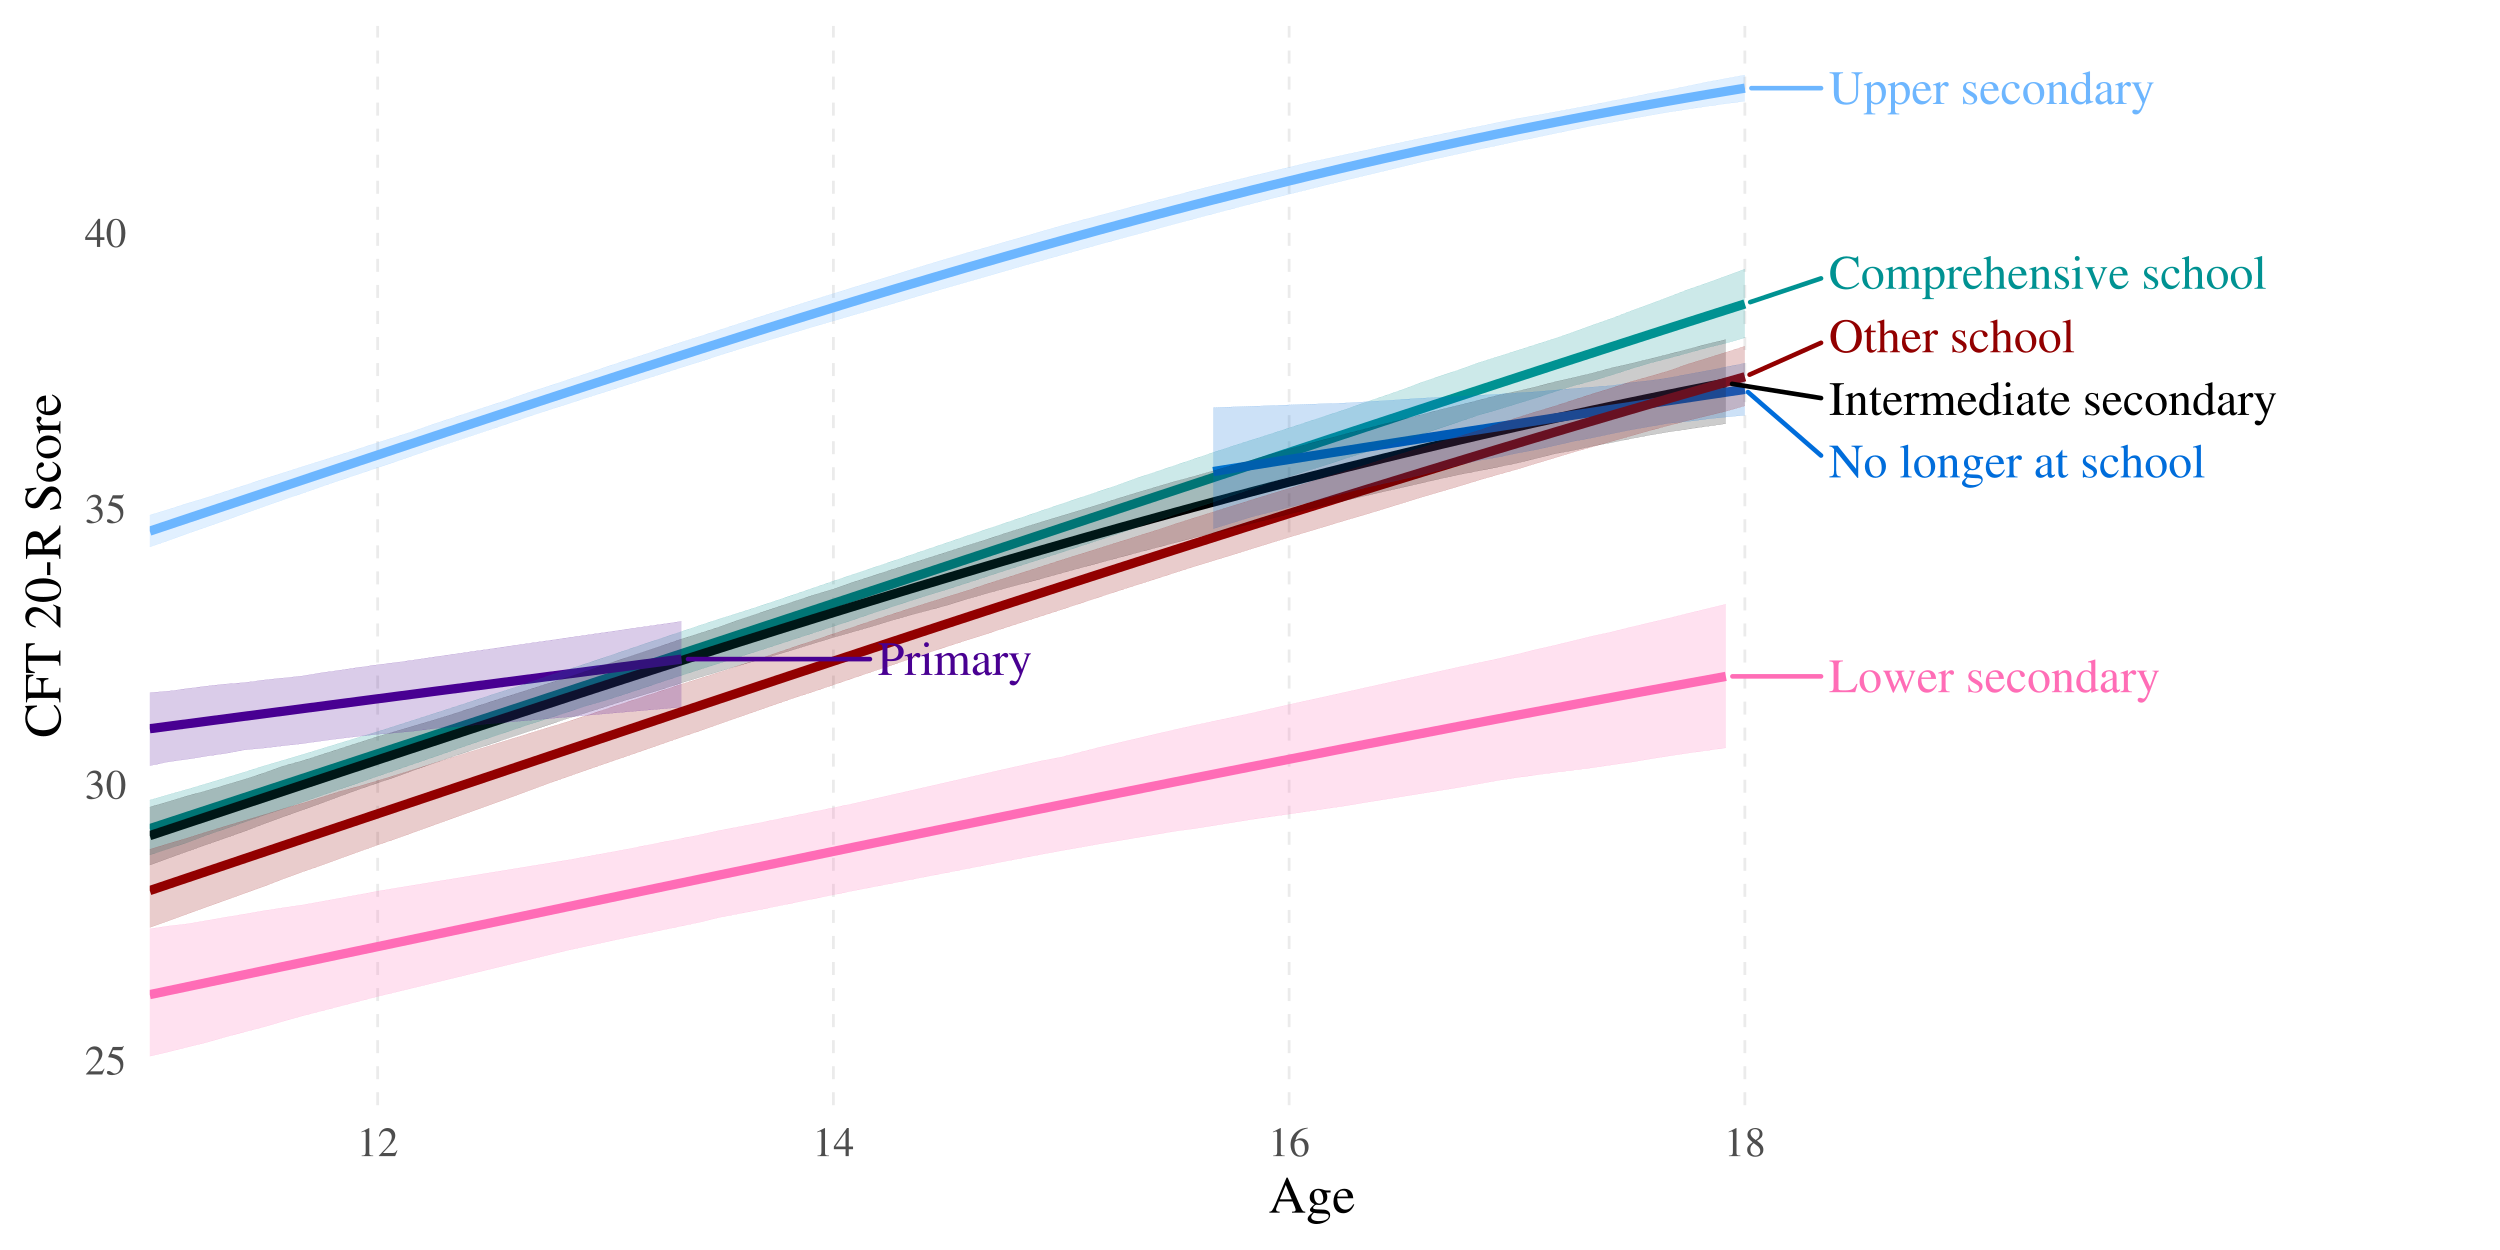 <?xml version="1.0" encoding="UTF-8"?>
<svg xmlns="http://www.w3.org/2000/svg" xmlns:xlink="http://www.w3.org/1999/xlink" width="576" height="288" viewBox="0 0 576 288">
<defs>
<g>
<g id="glyph-0-0">
<path d="M 6.844 -4.984 L 6.75 -7.469 L 6.516 -7.469 C 6.453 -7.234 6.281 -7.109 6.047 -7.109 C 5.953 -7.109 5.781 -7.141 5.625 -7.188 C 5.078 -7.375 4.531 -7.469 4.016 -7.469 C 3.109 -7.469 2.188 -7.125 1.5 -6.516 C 0.734 -5.828 0.312 -4.812 0.312 -3.594 C 0.312 -1.344 1.781 0.156 3.984 0.156 C 5.219 0.156 6.328 -0.359 7 -1.25 L 6.797 -1.453 C 5.984 -0.656 5.25 -0.328 4.328 -0.328 C 3.641 -0.328 3.016 -0.547 2.547 -0.969 C 1.938 -1.516 1.594 -2.5 1.594 -3.75 C 1.594 -5.75 2.625 -7.031 4.219 -7.031 C 4.844 -7.031 5.422 -6.797 5.859 -6.359 C 6.219 -6.016 6.391 -5.703 6.594 -4.984 Z M 6.844 -4.984 "/>
</g>
<g id="glyph-0-1">
<path d="M 2.766 -5.078 C 1.312 -5.078 0.328 -4.016 0.328 -2.5 C 0.328 -1 1.344 0.109 2.734 0.109 C 4.125 0.109 5.188 -1.047 5.188 -2.578 C 5.188 -4.047 4.172 -5.078 2.766 -5.078 Z M 2.625 -4.766 C 3.547 -4.766 4.203 -3.719 4.203 -2.203 C 4.203 -0.938 3.703 -0.203 2.875 -0.203 C 2.438 -0.203 2.031 -0.469 1.797 -0.906 C 1.484 -1.484 1.312 -2.25 1.312 -3.031 C 1.312 -4.094 1.828 -4.766 2.625 -4.766 Z M 2.625 -4.766 "/>
</g>
<g id="glyph-0-2">
<path d="M 0.172 0 L 2.625 0 L 2.625 -0.172 C 2.062 -0.172 1.891 -0.297 1.875 -0.734 L 1.875 -3.859 C 1.875 -3.875 1.969 -3.984 2.047 -4.062 C 2.312 -4.312 2.797 -4.5 3.188 -4.5 C 3.672 -4.5 3.906 -4.125 3.906 -3.344 L 3.906 -0.953 C 3.891 -0.328 3.781 -0.203 3.156 -0.172 L 3.156 0 L 5.641 0 L 5.641 -0.172 C 5.016 -0.172 4.859 -0.344 4.844 -1.047 L 4.844 -3.828 C 5.172 -4.312 5.531 -4.5 6.047 -4.5 C 6.672 -4.5 6.875 -4.203 6.875 -3.297 L 6.875 -0.969 C 6.844 -0.312 6.781 -0.234 6.141 -0.172 L 6.141 0 L 8.562 0 L 8.562 -0.172 L 8.281 -0.188 C 7.922 -0.25 7.797 -0.406 7.797 -0.844 L 7.797 -3.109 C 7.797 -4.422 7.375 -5.078 6.516 -5.078 C 5.875 -5.078 5.312 -4.797 4.719 -4.156 C 4.516 -4.781 4.141 -5.078 3.547 -5.078 C 3.047 -5.078 2.75 -4.938 1.828 -4.234 L 1.828 -5.062 L 1.75 -5.078 C 1.172 -4.875 0.797 -4.75 0.203 -4.578 L 0.203 -4.391 C 0.344 -4.438 0.438 -4.438 0.562 -4.438 C 0.844 -4.438 0.953 -4.266 0.953 -3.734 L 0.953 -0.938 C 0.922 -0.328 0.781 -0.172 0.172 -0.172 Z M 0.172 0 "/>
</g>
<g id="glyph-0-3">
<path d="M 0.062 2.391 L 2.734 2.391 L 2.734 2.203 C 1.906 2.188 1.766 2.078 1.75 1.375 L 1.75 -0.359 C 2.156 0 2.406 0.109 2.875 0.109 C 4.188 0.109 5.188 -1.125 5.188 -2.734 C 5.188 -4.094 4.422 -5.078 3.344 -5.078 C 2.734 -5.078 2.25 -4.812 1.75 -4.203 L 1.75 -5.062 L 1.688 -5.078 C 1.094 -4.844 0.703 -4.703 0.094 -4.516 L 0.094 -4.344 C 0.203 -4.359 0.266 -4.359 0.375 -4.359 C 0.75 -4.359 0.828 -4.234 0.828 -3.719 L 0.828 1.453 C 0.828 2.031 0.703 2.141 0.062 2.203 Z M 1.75 -3.688 C 1.75 -4.016 2.375 -4.422 2.891 -4.422 C 3.703 -4.422 4.234 -3.578 4.234 -2.281 C 4.234 -1.078 3.703 -0.25 2.906 -0.25 C 2.391 -0.25 1.75 -0.641 1.75 -0.969 Z M 1.75 -3.688 "/>
</g>
<g id="glyph-0-4">
<path d="M 0.062 0 L 2.703 0 L 2.703 -0.172 C 1.969 -0.188 1.797 -0.344 1.766 -1 L 1.766 -3.484 C 1.766 -3.828 2.234 -4.391 2.547 -4.391 C 2.609 -4.391 2.703 -4.328 2.828 -4.219 C 3 -4.047 3.125 -4 3.266 -4 C 3.531 -4 3.703 -4.188 3.703 -4.5 C 3.703 -4.859 3.469 -5.078 3.094 -5.078 C 2.625 -5.078 2.312 -4.844 1.766 -4.047 L 1.766 -5.062 L 1.719 -5.078 C 1.094 -4.844 0.703 -4.688 0.078 -4.484 L 0.078 -4.312 C 0.234 -4.344 0.328 -4.359 0.469 -4.359 C 0.734 -4.359 0.844 -4.172 0.844 -3.688 L 0.844 -0.922 C 0.812 -0.359 0.75 -0.281 0.062 -0.172 Z M 0.062 0 "/>
</g>
<g id="glyph-0-5">
<path d="M 4.5 -1.812 C 3.984 -0.969 3.5 -0.656 2.797 -0.656 C 2.172 -0.656 1.688 -0.969 1.375 -1.609 C 1.172 -2.016 1.094 -2.375 1.078 -3.062 L 4.469 -3.062 C 4.391 -3.781 4.281 -4.094 4 -4.453 C 3.672 -4.844 3.156 -5.078 2.578 -5.078 C 2.031 -5.078 1.516 -4.875 1.094 -4.5 C 0.578 -4.047 0.281 -3.266 0.281 -2.359 C 0.281 -0.844 1.078 0.109 2.344 0.109 C 3.391 0.109 4.219 -0.547 4.688 -1.734 Z M 1.094 -3.406 C 1.219 -4.281 1.594 -4.688 2.266 -4.688 C 2.938 -4.688 3.203 -4.375 3.344 -3.406 Z M 1.094 -3.406 "/>
</g>
<g id="glyph-0-6">
<path d="M 5.375 -0.172 C 4.781 -0.266 4.734 -0.344 4.719 -1.125 L 4.719 -3.328 C 4.719 -4.484 4.266 -5.078 3.359 -5.078 C 2.703 -5.078 2.25 -4.812 1.734 -4.156 L 1.734 -7.516 L 1.672 -7.547 C 1.297 -7.406 1.016 -7.328 0.406 -7.141 L 0.109 -7.062 L 0.109 -6.875 C 0.156 -6.891 0.172 -6.891 0.25 -6.891 C 0.719 -6.891 0.812 -6.812 0.812 -6.328 L 0.812 -1.125 C 0.781 -0.328 0.734 -0.25 0.094 -0.172 L 0.094 0 L 2.484 0 L 2.484 -0.172 C 1.844 -0.219 1.75 -0.344 1.734 -1.125 L 1.734 -3.797 C 2.203 -4.297 2.531 -4.484 2.969 -4.484 C 3.516 -4.484 3.797 -4.094 3.797 -3.312 L 3.797 -1.125 C 3.766 -0.344 3.672 -0.219 3.031 -0.172 L 3.031 0 L 5.375 0 Z M 5.375 -0.172 "/>
</g>
<g id="glyph-0-7">
<path d="M 0.203 0 L 2.547 0 L 2.547 -0.172 C 1.984 -0.203 1.812 -0.344 1.812 -0.734 L 1.812 -3.844 C 2.344 -4.344 2.578 -4.469 2.953 -4.469 C 3.484 -4.469 3.75 -4.125 3.75 -3.406 L 3.75 -1.094 C 3.734 -0.375 3.594 -0.203 3.062 -0.172 L 3.062 0 L 5.359 0 L 5.359 -0.172 C 4.812 -0.219 4.688 -0.359 4.688 -0.891 L 4.688 -3.422 C 4.688 -4.469 4.203 -5.078 3.375 -5.078 C 2.875 -5.078 2.531 -4.891 1.781 -4.188 L 1.781 -5.062 L 1.703 -5.078 C 1.125 -4.875 0.75 -4.75 0.172 -4.578 L 0.172 -4.391 C 0.25 -4.438 0.359 -4.438 0.469 -4.438 C 0.781 -4.438 0.891 -4.281 0.891 -3.734 L 0.891 -1 C 0.875 -0.344 0.75 -0.203 0.203 -0.172 Z M 0.203 0 "/>
</g>
<g id="glyph-0-8">
<path d="M 3.484 -3.469 L 3.438 -4.984 L 3.312 -4.984 C 3.266 -4.891 3.203 -4.859 3.141 -4.859 C 3.078 -4.859 2.953 -4.875 2.844 -4.938 C 2.578 -5.031 2.328 -5.078 2.062 -5.078 C 1.188 -5.078 0.562 -4.5 0.562 -3.719 C 0.562 -3.094 0.922 -2.656 1.859 -2.125 L 2.5 -1.75 C 2.891 -1.531 3.078 -1.266 3.078 -0.922 C 3.078 -0.438 2.719 -0.125 2.156 -0.125 C 1.391 -0.125 1 -0.547 0.75 -1.672 L 0.578 -1.672 L 0.578 0.047 L 0.719 0.047 C 0.797 -0.062 0.844 -0.094 0.969 -0.094 C 1.094 -0.094 1.219 -0.062 1.484 0 C 1.781 0.062 2.062 0.109 2.281 0.109 C 3.141 0.109 3.844 -0.531 3.844 -1.297 C 3.844 -1.859 3.578 -2.219 2.922 -2.625 L 1.719 -3.328 C 1.406 -3.516 1.25 -3.781 1.25 -4.078 C 1.25 -4.531 1.594 -4.828 2.094 -4.828 C 2.734 -4.828 3.062 -4.469 3.312 -3.469 Z M 3.484 -3.469 "/>
</g>
<g id="glyph-0-9">
<path d="M 0.172 0 L 2.797 0 L 2.797 -0.172 C 2.062 -0.219 1.984 -0.328 1.984 -1.125 L 1.984 -5.047 L 1.938 -5.078 L 0.219 -4.469 L 0.219 -4.312 L 0.312 -4.312 C 0.438 -4.344 0.578 -4.359 0.688 -4.359 C 0.953 -4.359 1.047 -4.172 1.047 -3.688 L 1.047 -1.125 C 1.031 -0.312 0.922 -0.203 0.172 -0.172 Z M 1.406 -7.547 C 1.109 -7.547 0.859 -7.297 0.859 -6.984 C 0.859 -6.656 1.109 -6.422 1.406 -6.422 C 1.75 -6.422 1.984 -6.656 1.984 -6.984 C 1.984 -7.297 1.734 -7.547 1.406 -7.547 Z M 1.406 -7.547 "/>
</g>
<g id="glyph-0-10">
<path d="M 5.266 -4.969 L 3.734 -4.969 L 3.734 -4.812 C 4.094 -4.766 4.25 -4.656 4.25 -4.453 C 4.25 -4.344 4.234 -4.234 4.188 -4.125 L 3.094 -1.266 L 1.969 -4.094 C 1.906 -4.234 1.859 -4.391 1.859 -4.5 C 1.859 -4.688 1.984 -4.766 2.375 -4.812 L 2.375 -4.969 L 0.203 -4.969 L 0.203 -4.812 C 0.625 -4.781 0.703 -4.672 1.219 -3.531 L 2.547 -0.359 C 2.562 -0.297 2.594 -0.219 2.625 -0.125 C 2.656 -0.047 2.703 0.031 2.734 0.094 C 2.75 0.125 2.797 0.156 2.828 0.156 C 2.891 0.156 2.969 0.016 3.141 -0.391 L 4.547 -3.938 C 4.875 -4.688 4.938 -4.766 5.266 -4.812 Z M 5.266 -4.969 "/>
</g>
<g id="glyph-0-11">
</g>
<g id="glyph-0-12">
<path d="M 4.391 -1.719 C 3.859 -0.953 3.469 -0.688 2.844 -0.688 C 1.828 -0.688 1.125 -1.562 1.125 -2.844 C 1.125 -3.984 1.734 -4.766 2.625 -4.766 C 3.031 -4.766 3.172 -4.656 3.281 -4.234 L 3.344 -3.984 C 3.438 -3.672 3.641 -3.484 3.875 -3.484 C 4.172 -3.484 4.391 -3.688 4.391 -3.938 C 4.391 -4.562 3.625 -5.078 2.703 -5.078 C 2.156 -5.078 1.594 -4.859 1.141 -4.469 C 0.578 -3.984 0.281 -3.219 0.281 -2.344 C 0.281 -0.922 1.156 0.109 2.375 0.109 C 2.875 0.109 3.312 -0.062 3.719 -0.406 C 4.016 -0.656 4.219 -0.969 4.547 -1.625 Z M 4.391 -1.719 "/>
</g>
<g id="glyph-0-13">
<path d="M 0.234 0 L 2.844 0 L 2.844 -0.172 C 2.141 -0.203 2.016 -0.312 2.016 -0.922 L 2.016 -7.516 L 1.969 -7.547 C 1.406 -7.375 1 -7.25 0.203 -7.062 L 0.203 -6.875 L 0.281 -6.875 C 0.391 -6.891 0.531 -6.906 0.625 -6.906 C 0.969 -6.906 1.078 -6.75 1.078 -6.234 L 1.078 -0.969 C 1.078 -0.359 0.922 -0.203 0.234 -0.172 Z M 0.234 0 "/>
</g>
<g id="glyph-0-14">
<path d="M 0.203 0 L 3.484 0 L 3.484 -0.203 C 2.578 -0.234 2.422 -0.391 2.391 -1.203 L 2.391 -6.109 C 2.422 -6.938 2.562 -7.062 3.484 -7.109 L 3.484 -7.312 L 0.203 -7.312 L 0.203 -7.109 C 1.141 -7.047 1.266 -6.938 1.266 -6.109 L 1.266 -1.203 C 1.266 -0.359 1.125 -0.25 0.203 -0.203 Z M 0.203 0 "/>
</g>
<g id="glyph-0-15">
<path d="M 2.812 -4.969 L 1.703 -4.969 L 1.703 -6.25 C 1.703 -6.359 1.672 -6.391 1.625 -6.391 C 0.984 -5.469 0.656 -5.094 0.328 -4.906 C 0.203 -4.828 0.141 -4.766 0.141 -4.688 C 0.141 -4.656 0.156 -4.641 0.188 -4.625 L 0.766 -4.625 L 0.766 -1.297 C 0.766 -0.359 1.109 0.109 1.75 0.109 C 2.297 0.109 2.719 -0.156 3.078 -0.734 L 2.938 -0.844 C 2.703 -0.562 2.516 -0.469 2.281 -0.469 C 1.859 -0.469 1.703 -0.766 1.703 -1.453 L 1.703 -4.625 L 2.812 -4.625 Z M 2.812 -4.969 "/>
</g>
<g id="glyph-0-16">
<path d="M 5.422 -0.641 C 5.281 -0.625 5.219 -0.625 5.172 -0.625 C 4.781 -0.625 4.688 -0.75 4.688 -1.266 L 4.688 -7.516 L 4.625 -7.547 C 4.109 -7.375 3.734 -7.25 3 -7.062 L 3 -6.875 C 3.094 -6.891 3.141 -6.891 3.25 -6.891 C 3.656 -6.891 3.75 -6.781 3.75 -6.328 L 3.75 -4.609 C 3.344 -4.953 3.031 -5.078 2.594 -5.078 C 1.328 -5.078 0.297 -3.828 0.297 -2.266 C 0.297 -0.844 1.109 0.109 2.344 0.109 C 2.953 0.109 3.375 -0.109 3.75 -0.625 L 3.75 0.078 L 3.797 0.109 L 5.422 -0.469 Z M 3.75 -1.125 C 3.75 -1.047 3.672 -0.922 3.562 -0.797 C 3.375 -0.578 3.094 -0.469 2.766 -0.469 C 1.844 -0.469 1.25 -1.344 1.25 -2.719 C 1.25 -3.953 1.797 -4.766 2.625 -4.766 C 3.219 -4.766 3.75 -4.25 3.75 -3.672 Z M 3.75 -1.125 "/>
</g>
<g id="glyph-0-17">
<path d="M 4.875 -0.734 C 4.688 -0.578 4.562 -0.516 4.391 -0.516 C 4.141 -0.516 4.062 -0.672 4.062 -1.156 L 4.062 -3.312 C 4.062 -3.891 4.016 -4.203 3.844 -4.469 C 3.594 -4.875 3.125 -5.078 2.469 -5.078 C 1.438 -5.078 0.625 -4.547 0.625 -3.844 C 0.625 -3.594 0.828 -3.375 1.094 -3.375 C 1.359 -3.375 1.594 -3.594 1.594 -3.828 C 1.594 -3.875 1.578 -3.938 1.562 -4.016 C 1.547 -4.109 1.531 -4.203 1.531 -4.281 C 1.531 -4.578 1.891 -4.812 2.328 -4.812 C 2.875 -4.812 3.172 -4.5 3.172 -3.906 L 3.172 -3.219 C 1.484 -2.547 1.281 -2.453 0.812 -2.031 C 0.562 -1.812 0.406 -1.438 0.406 -1.078 C 0.406 -0.375 0.891 0.109 1.562 0.109 C 2.062 0.109 2.5 -0.125 3.188 -0.703 C 3.234 -0.109 3.438 0.109 3.891 0.109 C 4.266 0.109 4.5 -0.016 4.875 -0.438 Z M 3.172 -1.359 C 3.172 -1.031 3.109 -0.906 2.891 -0.766 C 2.609 -0.625 2.312 -0.531 2.078 -0.531 C 1.688 -0.531 1.375 -0.906 1.375 -1.375 L 1.375 -1.422 C 1.391 -2.094 1.875 -2.5 3.172 -2.953 Z M 3.172 -1.359 "/>
</g>
<g id="glyph-0-18">
<path d="M 5.25 -4.969 L 3.75 -4.969 L 3.75 -4.812 C 4.109 -4.812 4.281 -4.703 4.281 -4.531 C 4.281 -4.484 4.281 -4.422 4.234 -4.344 L 3.172 -1.297 L 1.906 -4.094 C 1.828 -4.234 1.797 -4.391 1.797 -4.5 C 1.797 -4.703 1.953 -4.781 2.438 -4.812 L 2.438 -4.969 L 0.156 -4.969 L 0.156 -4.812 C 0.438 -4.766 0.625 -4.656 0.719 -4.469 L 1.984 -1.75 C 2.109 -1.453 2.125 -1.438 2.172 -1.328 C 2.484 -0.766 2.656 -0.359 2.656 -0.203 C 2.656 -0.016 2.406 0.656 2.219 1 C 2.062 1.266 1.828 1.484 1.672 1.484 C 1.609 1.484 1.5 1.453 1.375 1.406 C 1.188 1.328 0.984 1.281 0.812 1.281 C 0.547 1.281 0.328 1.484 0.328 1.766 C 0.328 2.125 0.672 2.406 1.156 2.406 C 1.906 2.406 2.406 1.797 3.016 0.203 L 4.719 -4.312 C 4.859 -4.656 4.984 -4.766 5.25 -4.812 Z M 5.25 -4.969 "/>
</g>
<g id="glyph-0-19">
<path d="M 3.25 -7.312 L 0.125 -7.312 L 0.125 -7.109 C 0.938 -7.047 1.078 -6.906 1.094 -6.109 L 1.094 -1.203 C 1.078 -0.406 0.922 -0.25 0.125 -0.203 L 0.125 0 L 6.078 0 L 6.609 -1.922 L 6.328 -1.922 C 5.812 -0.766 5.328 -0.469 3.906 -0.438 L 3.172 -0.438 C 2.312 -0.453 2.234 -0.484 2.219 -0.891 L 2.219 -6.109 C 2.25 -6.922 2.391 -7.062 3.25 -7.109 Z M 3.25 -7.312 "/>
</g>
<g id="glyph-0-20">
<path d="M 6.312 -4.969 L 6.312 -4.812 C 6.688 -4.734 6.797 -4.656 6.797 -4.469 C 6.797 -4.297 6.734 -4.031 6.609 -3.734 L 5.609 -1.281 L 4.688 -3.75 C 4.5 -4.266 4.5 -4.266 4.5 -4.406 C 4.5 -4.656 4.625 -4.734 5.141 -4.812 L 5.141 -4.969 L 2.891 -4.969 L 2.891 -4.812 C 3.297 -4.766 3.438 -4.625 3.656 -4.047 C 3.719 -3.891 3.812 -3.609 3.875 -3.422 L 2.875 -1.219 L 1.781 -4.109 C 1.734 -4.219 1.719 -4.328 1.719 -4.438 C 1.719 -4.672 1.828 -4.766 2.219 -4.812 L 2.219 -4.969 L 0.234 -4.969 L 0.234 -4.812 C 0.484 -4.781 0.578 -4.672 0.812 -4.109 L 2.312 -0.328 C 2.438 0.016 2.531 0.156 2.594 0.156 C 2.656 0.156 2.734 0.016 2.875 -0.281 L 4.109 -2.922 L 5.109 -0.328 C 5.281 0.094 5.297 0.156 5.375 0.156 C 5.453 0.156 5.516 0.062 5.688 -0.391 L 7.219 -4.203 C 7.406 -4.672 7.453 -4.734 7.672 -4.812 L 7.672 -4.969 Z M 6.312 -4.969 "/>
</g>
<g id="glyph-0-21">
<path d="M 7.812 -7.312 L 5.219 -7.312 L 5.219 -7.109 C 6.094 -7.047 6.234 -6.859 6.281 -5.688 L 6.281 -1.969 L 2.016 -7.312 L 0.125 -7.312 L 0.125 -7.109 C 0.609 -7.109 0.766 -7.016 1.203 -6.5 L 1.203 -1.625 C 1.188 -0.453 1.031 -0.266 0.125 -0.203 L 0.125 0 L 2.734 0 L 2.734 -0.203 C 1.875 -0.25 1.719 -0.484 1.688 -1.625 L 1.688 -5.953 L 6.578 0.125 L 6.766 0.125 L 6.766 -5.688 C 6.797 -6.844 6.938 -7.031 7.812 -7.109 Z M 7.812 -7.312 "/>
</g>
<g id="glyph-0-22">
<path d="M 5.188 -4.281 L 5.188 -4.719 L 4.344 -4.719 C 4.109 -4.719 3.953 -4.75 3.734 -4.828 L 3.484 -4.922 C 3.203 -5.031 2.891 -5.078 2.609 -5.078 C 1.578 -5.078 0.766 -4.297 0.766 -3.281 C 0.766 -2.578 1.047 -2.172 1.797 -1.797 L 1.5 -1.531 C 1.266 -1.312 1.141 -1.188 1.109 -1.156 C 0.875 -0.906 0.812 -0.781 0.812 -0.594 C 0.812 -0.359 0.922 -0.234 1.391 -0.016 C 0.594 0.562 0.312 0.922 0.312 1.344 C 0.312 1.922 1.156 2.406 2.219 2.406 C 3.047 2.406 3.906 2.125 4.484 1.656 C 4.906 1.312 5.094 0.969 5.094 0.547 C 5.094 -0.141 4.578 -0.594 3.75 -0.641 L 2.328 -0.703 C 1.734 -0.734 1.469 -0.828 1.469 -1 C 1.469 -1.219 1.828 -1.609 2.125 -1.703 C 2.531 -1.672 2.734 -1.641 2.766 -1.641 C 3.172 -1.641 3.609 -1.812 3.953 -2.109 C 4.312 -2.422 4.484 -2.812 4.484 -3.359 C 4.484 -3.672 4.438 -3.938 4.281 -4.281 Z M 1.625 0.016 C 2 0.094 2.859 0.172 3.422 0.172 C 4.422 0.172 4.781 0.312 4.781 0.703 C 4.781 1.344 3.938 1.781 2.703 1.781 C 1.719 1.781 1.078 1.453 1.078 0.969 C 1.078 0.719 1.188 0.547 1.625 0.016 Z M 1.672 -3.734 C 1.672 -4.391 1.984 -4.766 2.5 -4.766 C 2.844 -4.766 3.125 -4.578 3.297 -4.25 C 3.516 -3.859 3.641 -3.375 3.641 -2.922 C 3.641 -2.312 3.328 -1.922 2.812 -1.922 C 2.125 -1.922 1.672 -2.641 1.672 -3.703 Z M 1.672 -3.734 "/>
</g>
<g id="glyph-0-23">
<path d="M 3.984 -7.469 C 1.875 -7.469 0.375 -5.891 0.375 -3.656 C 0.375 -2.625 0.734 -1.609 1.328 -0.969 C 1.969 -0.281 2.953 0.156 3.922 0.156 C 6.094 0.156 7.594 -1.375 7.594 -3.609 C 7.594 -4.703 7.281 -5.656 6.672 -6.312 C 5.969 -7.062 5.047 -7.469 3.984 -7.469 Z M 3.984 -7.062 C 4.5 -7.062 5 -6.875 5.406 -6.516 C 6 -5.969 6.344 -4.938 6.344 -3.625 C 6.344 -2.969 6.203 -2.203 5.969 -1.641 C 5.875 -1.359 5.688 -1.078 5.438 -0.828 C 5.047 -0.438 4.547 -0.25 3.969 -0.25 C 3.453 -0.25 2.953 -0.438 2.562 -0.781 C 2 -1.297 1.641 -2.406 1.641 -3.641 C 1.641 -4.766 1.938 -5.828 2.406 -6.359 C 2.844 -6.828 3.375 -7.062 3.984 -7.062 Z M 3.984 -7.062 "/>
</g>
<g id="glyph-0-24">
<path d="M 7.781 -7.312 L 5.219 -7.312 L 5.219 -7.109 C 6.078 -7.047 6.234 -6.828 6.266 -5.688 L 6.266 -2.703 C 6.266 -1.953 6.203 -1.531 6.016 -1.203 C 5.719 -0.672 5 -0.328 4.172 -0.328 C 3.391 -0.328 2.844 -0.594 2.547 -1.109 C 2.359 -1.469 2.281 -1.875 2.281 -2.578 L 2.281 -6.109 C 2.281 -6.922 2.391 -7.031 3.281 -7.109 L 3.281 -7.312 L 0.156 -7.312 L 0.156 -7.109 C 1.031 -7.031 1.141 -6.922 1.156 -6.109 L 1.156 -2.656 C 1.156 -0.75 2.047 0.156 3.922 0.156 C 5.125 0.156 5.953 -0.234 6.391 -0.984 C 6.656 -1.453 6.75 -1.953 6.75 -2.812 L 6.75 -5.688 C 6.766 -6.844 6.891 -7 7.781 -7.109 Z M 7.781 -7.312 "/>
</g>
<g id="glyph-0-25">
<path d="M 0.172 -7.109 C 1 -7.016 1.094 -6.922 1.109 -6.109 L 1.109 -1.328 C 1.094 -0.391 1.016 -0.281 0.172 -0.203 L 0.172 0 L 3.266 0 L 3.266 -0.203 C 2.391 -0.234 2.25 -0.391 2.234 -1.203 L 2.234 -3.219 C 2.516 -3.188 2.703 -3.188 3 -3.188 C 3.859 -3.188 4.453 -3.297 4.922 -3.562 C 5.594 -3.906 5.984 -4.578 5.984 -5.312 C 5.984 -5.781 5.828 -6.203 5.531 -6.516 C 5.094 -7 4.125 -7.312 3.094 -7.312 L 0.172 -7.312 Z M 2.234 -6.531 C 2.234 -6.828 2.312 -6.906 2.609 -6.906 C 4.094 -6.906 4.781 -6.391 4.781 -5.25 C 4.781 -4.172 4.125 -3.625 2.859 -3.625 C 2.641 -3.625 2.484 -3.641 2.234 -3.656 Z M 2.234 -6.531 "/>
</g>
<g id="glyph-1-0">
<path d="M 4.562 -1.312 L 4.438 -1.359 C 4.078 -0.812 3.969 -0.734 3.516 -0.734 L 1.234 -0.734 L 2.844 -2.422 C 3.688 -3.312 4.062 -4.031 4.062 -4.781 C 4.062 -5.75 3.297 -6.484 2.297 -6.484 C 1.766 -6.484 1.266 -6.281 0.906 -5.891 C 0.609 -5.562 0.453 -5.25 0.297 -4.578 L 0.5 -4.531 C 0.875 -5.469 1.219 -5.781 1.891 -5.781 C 2.703 -5.781 3.25 -5.234 3.25 -4.422 C 3.25 -3.672 2.797 -2.781 2 -1.922 L 0.281 -0.109 L 0.281 0 L 4.031 0 Z M 4.562 -1.312 "/>
</g>
<g id="glyph-1-1">
<path d="M 1.734 -5.594 L 3.609 -5.594 C 3.781 -5.594 3.812 -5.609 3.844 -5.672 L 4.203 -6.531 L 4.109 -6.594 C 3.969 -6.406 3.891 -6.344 3.672 -6.344 L 1.672 -6.344 L 0.625 -4.078 C 0.609 -4.062 0.609 -4.047 0.609 -4.031 C 0.609 -3.969 0.656 -3.953 0.734 -3.953 C 1.031 -3.953 1.406 -3.891 1.812 -3.766 C 2.922 -3.406 3.422 -2.828 3.422 -1.859 C 3.422 -0.938 2.844 -0.219 2.078 -0.219 C 1.891 -0.219 1.734 -0.281 1.453 -0.5 C 1.141 -0.734 0.938 -0.812 0.703 -0.812 C 0.438 -0.812 0.312 -0.703 0.312 -0.453 C 0.312 -0.094 0.75 0.141 1.484 0.141 C 2.281 0.141 2.969 -0.125 3.453 -0.609 C 3.891 -1.047 4.094 -1.594 4.094 -2.328 C 4.094 -3.016 3.906 -3.453 3.438 -3.938 C 3.016 -4.359 2.469 -4.578 1.328 -4.781 Z M 1.734 -5.594 "/>
</g>
<g id="glyph-1-2">
<path d="M 1.469 -3.172 C 2.031 -3.172 2.25 -3.141 2.469 -3.062 C 3.078 -2.844 3.438 -2.297 3.438 -1.641 C 3.438 -0.828 2.906 -0.219 2.203 -0.219 C 1.922 -0.219 1.734 -0.281 1.375 -0.516 C 1.109 -0.688 0.938 -0.75 0.781 -0.75 C 0.562 -0.75 0.406 -0.609 0.406 -0.406 C 0.406 -0.078 0.828 0.141 1.5 0.141 C 2.219 0.141 2.984 -0.109 3.438 -0.516 C 3.891 -0.906 4.141 -1.453 4.141 -2.094 C 4.141 -2.594 3.984 -3.047 3.719 -3.344 C 3.516 -3.547 3.328 -3.672 2.922 -3.844 C 3.562 -4.297 3.812 -4.656 3.812 -5.172 C 3.812 -5.953 3.203 -6.484 2.312 -6.484 C 1.828 -6.484 1.406 -6.328 1.062 -6.016 C 0.781 -5.75 0.641 -5.5 0.438 -4.938 L 0.578 -4.891 C 0.953 -5.609 1.391 -5.906 2 -5.906 C 2.625 -5.906 3.047 -5.5 3.047 -4.891 C 3.047 -4.531 2.906 -4.203 2.672 -3.953 C 2.375 -3.672 2.109 -3.516 1.453 -3.297 Z M 1.469 -3.172 "/>
</g>
<g id="glyph-1-3">
<path d="M 2.438 -6.484 C 1.906 -6.484 1.5 -6.328 1.156 -5.984 C 0.594 -5.453 0.234 -4.344 0.234 -3.219 C 0.234 -2.172 0.547 -1.062 1 -0.516 C 1.359 -0.094 1.844 0.141 2.391 0.141 C 2.891 0.141 3.297 -0.031 3.641 -0.359 C 4.203 -0.891 4.562 -2 4.562 -3.172 C 4.562 -5.125 3.688 -6.484 2.438 -6.484 Z M 2.406 -6.234 C 3.219 -6.234 3.641 -5.156 3.641 -3.141 C 3.641 -1.141 3.219 -0.109 2.391 -0.109 C 1.578 -0.109 1.156 -1.141 1.156 -3.141 C 1.156 -5.188 1.578 -6.234 2.406 -6.234 Z M 2.406 -6.234 "/>
</g>
<g id="glyph-1-4">
<path d="M 4.531 -2.219 L 3.547 -2.219 L 3.547 -6.484 L 3.125 -6.484 L 0.109 -2.219 L 0.109 -1.609 L 2.812 -1.609 L 2.812 0 L 3.547 0 L 3.547 -1.609 L 4.531 -1.609 Z M 2.797 -2.219 L 0.5 -2.219 L 2.797 -5.5 Z M 2.797 -2.219 "/>
</g>
<g id="glyph-1-5">
<path d="M 1.125 0 L 3.781 0 L 3.781 -0.141 C 3.047 -0.141 2.875 -0.25 2.875 -0.703 L 2.875 -6.469 L 2.797 -6.484 L 1.062 -5.609 L 1.062 -5.484 C 1.438 -5.625 1.672 -5.688 1.75 -5.688 C 1.953 -5.688 2.047 -5.547 2.047 -5.234 L 2.047 -0.891 C 2.031 -0.281 1.859 -0.156 1.125 -0.141 Z M 1.125 0 "/>
</g>
<g id="glyph-1-6">
<path d="M 4.281 -6.562 C 3.188 -6.469 2.625 -6.281 1.922 -5.797 C 0.891 -5.062 0.328 -3.969 0.328 -2.672 C 0.328 -1.844 0.578 -1 1 -0.516 C 1.359 -0.094 1.875 0.141 2.469 0.141 C 3.672 0.141 4.484 -0.781 4.484 -2.094 C 4.484 -3.344 3.797 -4.109 2.672 -4.109 C 2.25 -4.109 2.062 -4.031 1.453 -3.672 C 1.719 -5.125 2.797 -6.156 4.297 -6.406 Z M 2.328 -3.672 C 3.156 -3.672 3.625 -2.969 3.625 -1.781 C 3.625 -0.719 3.25 -0.141 2.578 -0.141 C 1.734 -0.141 1.219 -1.031 1.219 -2.516 C 1.219 -3.016 1.297 -3.281 1.484 -3.422 C 1.688 -3.578 1.984 -3.672 2.328 -3.672 Z M 2.328 -3.672 "/>
</g>
<g id="glyph-1-7">
<path d="M 2.781 -3.562 C 3.734 -4.078 4.062 -4.469 4.062 -5.125 C 4.062 -5.922 3.391 -6.484 2.422 -6.484 C 1.375 -6.484 0.594 -5.844 0.594 -4.969 C 0.594 -4.344 0.781 -4.062 1.781 -3.188 C 0.734 -2.391 0.531 -2.109 0.531 -1.453 C 0.531 -0.516 1.281 0.141 2.375 0.141 C 3.531 0.141 4.266 -0.5 4.266 -1.484 C 4.266 -2.219 3.938 -2.688 2.781 -3.562 Z M 2.609 -2.578 C 3.312 -2.078 3.547 -1.734 3.547 -1.188 C 3.547 -0.562 3.109 -0.141 2.484 -0.141 C 1.75 -0.141 1.266 -0.688 1.266 -1.516 C 1.266 -2.141 1.469 -2.531 2.031 -3 Z M 2.5 -3.734 C 1.656 -4.281 1.312 -4.734 1.312 -5.266 C 1.312 -5.828 1.734 -6.219 2.344 -6.219 C 3 -6.219 3.406 -5.797 3.406 -5.125 C 3.406 -4.547 3.156 -4.156 2.5 -3.734 Z M 2.5 -3.734 "/>
</g>
<g id="glyph-2-0">
<path d="M 8.469 -0.234 C 7.938 -0.266 7.812 -0.391 7.391 -1.266 L 4.406 -8.094 L 4.156 -8.094 L 1.672 -2.203 C 0.906 -0.438 0.75 -0.25 0.188 -0.234 L 0.188 0 L 2.562 0 L 2.562 -0.234 C 1.984 -0.234 1.734 -0.375 1.734 -0.719 C 1.734 -0.859 1.781 -1.031 1.844 -1.188 L 2.391 -2.594 L 5.531 -2.594 L 6.031 -1.438 C 6.172 -1.109 6.25 -0.797 6.25 -0.641 C 6.25 -0.344 6.047 -0.234 5.406 -0.234 L 5.406 0 L 8.469 0 Z M 2.594 -3.078 L 3.969 -6.391 L 5.359 -3.078 Z M 2.594 -3.078 "/>
</g>
<g id="glyph-2-1">
<path d="M 5.641 -4.656 L 5.641 -5.125 L 4.719 -5.125 C 4.469 -5.125 4.297 -5.156 4.062 -5.25 L 3.797 -5.344 C 3.484 -5.453 3.141 -5.516 2.828 -5.516 C 1.719 -5.516 0.828 -4.672 0.828 -3.562 C 0.828 -2.812 1.141 -2.359 1.938 -1.953 L 1.625 -1.672 C 1.375 -1.422 1.234 -1.297 1.203 -1.25 C 0.953 -0.984 0.875 -0.859 0.875 -0.641 C 0.875 -0.391 1.016 -0.25 1.516 -0.016 C 0.641 0.609 0.344 1.016 0.344 1.453 C 0.344 2.094 1.266 2.609 2.406 2.609 C 3.312 2.609 4.25 2.297 4.875 1.797 C 5.328 1.422 5.531 1.047 5.531 0.594 C 5.531 -0.156 4.969 -0.641 4.078 -0.703 L 2.531 -0.766 C 1.891 -0.797 1.594 -0.906 1.594 -1.094 C 1.594 -1.328 1.984 -1.75 2.312 -1.844 C 2.75 -1.812 2.969 -1.781 3 -1.781 C 3.438 -1.781 3.922 -1.969 4.297 -2.297 C 4.688 -2.625 4.875 -3.047 4.875 -3.641 C 4.875 -4 4.812 -4.266 4.641 -4.656 Z M 1.766 0.031 C 2.172 0.109 3.109 0.188 3.719 0.188 C 4.797 0.188 5.203 0.344 5.203 0.766 C 5.203 1.469 4.281 1.938 2.922 1.938 C 1.859 1.938 1.172 1.578 1.172 1.062 C 1.172 0.781 1.281 0.594 1.766 0.031 Z M 1.828 -4.062 C 1.828 -4.766 2.156 -5.188 2.719 -5.188 C 3.078 -5.188 3.391 -4.984 3.594 -4.625 C 3.812 -4.203 3.953 -3.656 3.953 -3.188 C 3.953 -2.516 3.609 -2.094 3.062 -2.094 C 2.312 -2.094 1.828 -2.875 1.828 -4.016 Z M 1.828 -4.062 "/>
</g>
<g id="glyph-2-2">
<path d="M 4.891 -1.969 C 4.312 -1.062 3.797 -0.703 3.031 -0.703 C 2.359 -0.703 1.844 -1.062 1.484 -1.734 C 1.266 -2.203 1.188 -2.578 1.156 -3.328 L 4.859 -3.328 C 4.766 -4.109 4.641 -4.453 4.344 -4.844 C 3.984 -5.266 3.438 -5.516 2.812 -5.516 C 2.203 -5.516 1.641 -5.297 1.188 -4.891 C 0.625 -4.406 0.297 -3.547 0.297 -2.562 C 0.297 -0.906 1.156 0.125 2.547 0.125 C 3.688 0.125 4.578 -0.594 5.094 -1.891 Z M 1.188 -3.703 C 1.312 -4.641 1.734 -5.094 2.453 -5.094 C 3.188 -5.094 3.484 -4.75 3.641 -3.703 Z M 1.188 -3.703 "/>
</g>
<g id="glyph-3-0">
<path d="M -5.406 -7.438 L -8.109 -7.328 L -8.109 -7.078 C -7.859 -7.016 -7.719 -6.812 -7.719 -6.578 C -7.719 -6.469 -7.75 -6.281 -7.812 -6.109 C -8.016 -5.516 -8.109 -4.922 -8.109 -4.359 C -8.109 -3.375 -7.734 -2.375 -7.078 -1.625 C -6.344 -0.797 -5.234 -0.344 -3.906 -0.344 C -1.469 -0.344 0.172 -1.938 0.172 -4.312 C 0.172 -5.672 -0.391 -6.875 -1.359 -7.594 L -1.578 -7.375 C -0.719 -6.5 -0.359 -5.703 -0.359 -4.703 C -0.359 -3.953 -0.594 -3.281 -1.062 -2.766 C -1.641 -2.094 -2.719 -1.734 -4.062 -1.734 C -6.234 -1.734 -7.625 -2.844 -7.625 -4.578 C -7.625 -5.266 -7.375 -5.891 -6.906 -6.375 C -6.531 -6.75 -6.188 -6.938 -5.406 -7.156 Z M -5.406 -7.438 "/>
</g>
<g id="glyph-3-1">
<path d="M -2.766 -5.75 L -5.562 -5.75 L -5.562 -5.469 C -4.609 -5.344 -4.438 -5.141 -4.422 -4.156 L -4.422 -2.406 L -7.078 -2.406 C -7.438 -2.422 -7.469 -2.453 -7.484 -2.797 L -7.484 -4.422 C -7.469 -5.812 -7.297 -6.062 -6.234 -6.25 L -6.234 -6.547 L -7.938 -6.516 L -7.938 -0.141 L -7.719 -0.141 C -7.656 -1.016 -7.5 -1.156 -6.641 -1.188 L -1.438 -1.188 C -0.422 -1.172 -0.281 -1.062 -0.234 -0.141 L 0 -0.141 L 0 -3.5 L -0.234 -3.5 C -0.266 -2.594 -0.438 -2.422 -1.312 -2.406 L -3.922 -2.406 L -3.922 -4.156 C -3.906 -5.141 -3.75 -5.328 -2.766 -5.469 Z M -2.766 -5.75 "/>
</g>
<g id="glyph-3-2">
<path d="M -0.234 -5.422 C -0.281 -4.438 -0.422 -4.281 -1.312 -4.266 L -7.438 -4.266 L -7.438 -4.922 C -7.422 -6.312 -7.219 -6.562 -5.906 -6.828 L -5.906 -7.109 L -7.938 -7.047 L -7.938 -0.281 L -5.906 -0.203 L -5.906 -0.484 C -7.219 -0.766 -7.422 -1.016 -7.438 -2.406 L -7.438 -3.047 L -1.438 -3.047 C -0.406 -3.031 -0.281 -2.922 -0.234 -1.922 L 0 -1.922 L 0 -5.422 Z M -0.234 -5.422 "/>
</g>
<g id="glyph-3-3">
</g>
<g id="glyph-3-4">
<path d="M -1.641 -5.703 L -1.703 -5.547 C -1.016 -5.094 -0.922 -4.969 -0.906 -4.406 L -0.906 -1.531 L -3.031 -3.547 C -4.141 -4.625 -5.047 -5.094 -5.984 -5.094 C -7.188 -5.094 -8.109 -4.109 -8.109 -2.875 C -8.109 -2.203 -7.844 -1.578 -7.375 -1.141 C -6.953 -0.75 -6.578 -0.578 -5.719 -0.375 L -5.656 -0.625 C -6.844 -1.109 -7.219 -1.531 -7.219 -2.359 C -7.219 -3.391 -6.547 -4.062 -5.531 -4.062 C -4.578 -4.062 -3.484 -3.5 -2.406 -2.5 L -0.141 -0.359 L 0 -0.359 L 0 -5.047 Z M -1.641 -5.703 "/>
</g>
<g id="glyph-3-5">
<path d="M -8.109 -3.047 C -8.109 -2.391 -7.922 -1.891 -7.484 -1.438 C -6.812 -0.75 -5.438 -0.281 -4.031 -0.281 C -2.719 -0.281 -1.312 -0.688 -0.641 -1.25 C -0.125 -1.688 0.172 -2.297 0.172 -3 C 0.172 -3.609 -0.031 -4.125 -0.453 -4.562 C -1.109 -5.25 -2.516 -5.719 -3.953 -5.719 C -6.422 -5.719 -8.109 -4.625 -8.109 -3.047 Z M -7.797 -3.016 C -7.797 -4.016 -6.438 -4.562 -3.938 -4.562 C -1.422 -4.562 -0.141 -4.031 -0.141 -3 C -0.141 -1.969 -1.422 -1.438 -3.922 -1.438 C -6.484 -1.438 -7.797 -1.984 -7.797 -3.016 Z M -7.797 -3.016 "/>
</g>
<g id="glyph-3-6">
<path d="M -3.078 -0.469 L -2.328 -0.469 L -2.328 -3.422 L -3.078 -3.422 Z M -3.078 -0.469 "/>
</g>
<g id="glyph-3-7">
<path d="M -0.234 -7.906 C -0.266 -7.453 -0.391 -7.219 -0.797 -6.859 L -3.828 -4.391 C -4.125 -5.922 -4.734 -6.562 -5.828 -6.562 C -6.344 -6.562 -6.797 -6.406 -7.141 -6.094 C -7.625 -5.641 -7.938 -4.625 -7.938 -3.516 L -7.938 -0.203 L -7.719 -0.203 C -7.625 -1.094 -7.516 -1.219 -6.641 -1.219 L -1.438 -1.219 C -0.422 -1.219 -0.297 -1.109 -0.234 -0.203 L 0 -0.203 L 0 -3.531 L -0.234 -3.531 C -0.281 -2.609 -0.438 -2.453 -1.312 -2.453 L -3.672 -2.453 L -3.703 -3.125 L 0 -5.969 L 0 -7.906 Z M -7.062 -2.453 C -7.406 -2.453 -7.5 -2.578 -7.5 -3.062 C -7.5 -4.562 -6.984 -5.25 -5.859 -5.25 C -5.25 -5.25 -4.75 -5 -4.531 -4.578 C -4.219 -4.016 -4.141 -3.594 -4.109 -2.453 Z M -7.062 -2.453 "/>
</g>
<g id="glyph-3-8">
<path d="M -8.109 -5.359 L -8.109 -5.109 C -7.844 -5.062 -7.703 -4.938 -7.703 -4.734 C -7.703 -4.609 -7.75 -4.406 -7.844 -4.203 C -8.016 -3.75 -8.109 -3.312 -8.109 -2.922 C -8.109 -2.406 -7.906 -1.891 -7.562 -1.484 C -7.188 -1.062 -6.688 -0.859 -6.062 -0.859 C -5.094 -0.859 -4.422 -1.375 -3.719 -2.719 C -3.25 -3.594 -2.766 -4.219 -2.312 -4.516 C -2.156 -4.625 -1.906 -4.688 -1.609 -4.688 C -0.812 -4.688 -0.266 -4.078 -0.266 -3.203 C -0.266 -2.125 -0.922 -1.375 -2.391 -0.781 L -2.391 -0.5 L 0.156 -0.859 L 0.156 -1.125 C -0.078 -1.141 -0.234 -1.281 -0.234 -1.469 C -0.234 -1.594 -0.188 -1.797 -0.109 -2.031 C 0.078 -2.484 0.172 -2.969 0.172 -3.438 C 0.172 -4.844 -0.781 -5.891 -2.031 -5.891 C -3.016 -5.891 -3.781 -5.234 -4.641 -3.641 C -5.328 -2.391 -5.859 -1.891 -6.516 -1.891 C -7.172 -1.891 -7.625 -2.391 -7.625 -3.125 C -7.625 -3.672 -7.391 -4.172 -6.953 -4.594 C -6.578 -4.969 -6.266 -5.141 -5.562 -5.328 L -5.562 -5.625 Z M -8.109 -5.359 "/>
</g>
<g id="glyph-3-9">
<path d="M -1.875 -4.781 C -1.031 -4.203 -0.75 -3.766 -0.75 -3.078 C -0.75 -1.984 -1.703 -1.219 -3.078 -1.219 C -4.328 -1.219 -5.172 -1.891 -5.172 -2.859 C -5.172 -3.281 -5.047 -3.438 -4.594 -3.562 L -4.328 -3.641 C -3.984 -3.734 -3.781 -3.953 -3.781 -4.219 C -3.781 -4.531 -4.016 -4.781 -4.281 -4.781 C -4.953 -4.781 -5.516 -3.938 -5.516 -2.922 C -5.516 -2.344 -5.281 -1.734 -4.844 -1.234 C -4.312 -0.641 -3.5 -0.297 -2.547 -0.297 C -1 -0.297 0.125 -1.25 0.125 -2.578 C 0.125 -3.125 -0.078 -3.594 -0.438 -4.031 C -0.719 -4.359 -1.062 -4.578 -1.766 -4.938 Z M -1.875 -4.781 "/>
</g>
<g id="glyph-3-10">
<path d="M -5.516 -3 C -5.516 -1.422 -4.375 -0.344 -2.719 -0.344 C -1.078 -0.344 0.125 -1.469 0.125 -2.969 C 0.125 -4.484 -1.141 -5.641 -2.812 -5.641 C -4.391 -5.641 -5.516 -4.531 -5.516 -3 Z M -5.188 -2.844 C -5.188 -3.859 -4.031 -4.562 -2.391 -4.562 C -1.016 -4.562 -0.219 -4.016 -0.219 -3.125 C -0.219 -2.656 -0.5 -2.203 -0.984 -1.953 C -1.609 -1.625 -2.453 -1.422 -3.297 -1.422 C -4.438 -1.422 -5.188 -1.984 -5.188 -2.844 Z M -5.188 -2.844 "/>
</g>
<g id="glyph-3-11">
<path d="M 0 -0.062 L 0 -2.938 L -0.188 -2.938 C -0.203 -2.141 -0.375 -1.938 -1.078 -1.922 L -3.781 -1.922 C -4.156 -1.922 -4.766 -2.422 -4.766 -2.766 C -4.766 -2.828 -4.703 -2.938 -4.578 -3.078 C -4.406 -3.25 -4.344 -3.391 -4.344 -3.547 C -4.344 -3.844 -4.547 -4.016 -4.891 -4.016 C -5.281 -4.016 -5.516 -3.766 -5.516 -3.359 C -5.516 -2.859 -5.25 -2.516 -4.391 -1.922 L -5.5 -1.922 L -5.516 -1.859 C -5.25 -1.188 -5.094 -0.75 -4.875 -0.078 L -4.688 -0.078 C -4.719 -0.25 -4.734 -0.359 -4.734 -0.5 C -4.734 -0.797 -4.531 -0.906 -4.016 -0.906 L -1.016 -0.906 C -0.391 -0.891 -0.312 -0.812 -0.188 -0.062 Z M 0 -0.062 "/>
</g>
<g id="glyph-3-12">
<path d="M -1.969 -4.891 C -1.062 -4.312 -0.703 -3.797 -0.703 -3.031 C -0.703 -2.359 -1.062 -1.844 -1.734 -1.484 C -2.203 -1.266 -2.578 -1.188 -3.328 -1.156 L -3.328 -4.859 C -4.109 -4.766 -4.453 -4.641 -4.844 -4.344 C -5.266 -3.984 -5.516 -3.438 -5.516 -2.812 C -5.516 -2.203 -5.297 -1.641 -4.891 -1.188 C -4.406 -0.625 -3.547 -0.297 -2.562 -0.297 C -0.906 -0.297 0.125 -1.156 0.125 -2.547 C 0.125 -3.688 -0.594 -4.578 -1.891 -5.094 Z M -3.703 -1.188 C -4.641 -1.312 -5.094 -1.734 -5.094 -2.453 C -5.094 -3.188 -4.75 -3.484 -3.703 -3.641 Z M -3.703 -1.188 "/>
</g>
</g>
<clipPath id="clip-0">
<path clip-rule="nonzero" d="M 86 5.977 L 88 5.977 L 88 254.645 L 86 254.645 Z M 86 5.977 "/>
</clipPath>
<clipPath id="clip-1">
<path clip-rule="nonzero" d="M 191 5.977 L 193 5.977 L 193 254.645 L 191 254.645 Z M 191 5.977 "/>
</clipPath>
<clipPath id="clip-2">
<path clip-rule="nonzero" d="M 296 5.977 L 298 5.977 L 298 254.645 L 296 254.645 Z M 296 5.977 "/>
</clipPath>
<clipPath id="clip-3">
<path clip-rule="nonzero" d="M 401 5.977 L 403 5.977 L 403 254.645 L 401 254.645 Z M 401 5.977 "/>
</clipPath>
<clipPath id="clip-4">
<path clip-rule="nonzero" d="M 34.508 68 L 404 68 L 404 192 L 34.508 192 Z M 34.508 68 "/>
</clipPath>
<clipPath id="clip-5">
<path clip-rule="nonzero" d="M 34.508 87 L 399 87 L 399 194 L 34.508 194 Z M 34.508 87 "/>
</clipPath>
<clipPath id="clip-6">
<path clip-rule="nonzero" d="M 34.508 154 L 399 154 L 399 231 L 34.508 231 Z M 34.508 154 "/>
</clipPath>
<clipPath id="clip-7">
<path clip-rule="nonzero" d="M 34.508 85 L 404 85 L 404 207 L 34.508 207 Z M 34.508 85 "/>
</clipPath>
<clipPath id="clip-8">
<path clip-rule="nonzero" d="M 34.508 150 L 159 150 L 159 169 L 34.508 169 Z M 34.508 150 "/>
</clipPath>
<clipPath id="clip-9">
<path clip-rule="nonzero" d="M 34.508 19 L 404 19 L 404 124 L 34.508 124 Z M 34.508 19 "/>
</clipPath>
<clipPath id="clip-10">
<path clip-rule="nonzero" d="M 34.508 62 L 403 62 L 403 197 L 34.508 197 Z M 34.508 62 "/>
</clipPath>
<clipPath id="clip-11">
<path clip-rule="nonzero" d="M 34.508 61 L 403 61 L 403 185 L 34.508 185 Z M 34.508 61 "/>
</clipPath>
<clipPath id="clip-12">
<path clip-rule="nonzero" d="M 34.508 77 L 403 77 L 403 197 L 34.508 197 Z M 34.508 77 "/>
</clipPath>
<clipPath id="clip-13">
<path clip-rule="nonzero" d="M 34.508 78 L 398 78 L 398 200 L 34.508 200 Z M 34.508 78 "/>
</clipPath>
<clipPath id="clip-14">
<path clip-rule="nonzero" d="M 34.508 78 L 398 78 L 398 186 L 34.508 186 Z M 34.508 78 "/>
</clipPath>
<clipPath id="clip-15">
<path clip-rule="nonzero" d="M 34.508 97 L 398 97 L 398 200 L 34.508 200 Z M 34.508 97 "/>
</clipPath>
<clipPath id="clip-16">
<path clip-rule="nonzero" d="M 34.508 139 L 398 139 L 398 244 L 34.508 244 Z M 34.508 139 "/>
</clipPath>
<clipPath id="clip-17">
<path clip-rule="nonzero" d="M 34.508 139 L 398 139 L 398 215 L 34.508 215 Z M 34.508 139 "/>
</clipPath>
<clipPath id="clip-18">
<path clip-rule="nonzero" d="M 34.508 172 L 398 172 L 398 244 L 34.508 244 Z M 34.508 172 "/>
</clipPath>
<clipPath id="clip-19">
<path clip-rule="nonzero" d="M 34.508 79 L 403 79 L 403 214 L 34.508 214 Z M 34.508 79 "/>
</clipPath>
<clipPath id="clip-20">
<path clip-rule="nonzero" d="M 34.508 79 L 403 79 L 403 196 L 34.508 196 Z M 34.508 79 "/>
</clipPath>
<clipPath id="clip-21">
<path clip-rule="nonzero" d="M 34.508 93 L 403 93 L 403 214 L 34.508 214 Z M 34.508 93 "/>
</clipPath>
<clipPath id="clip-22">
<path clip-rule="nonzero" d="M 34.508 143 L 158 143 L 158 177 L 34.508 177 Z M 34.508 143 "/>
</clipPath>
<clipPath id="clip-23">
<path clip-rule="nonzero" d="M 34.508 143 L 158 143 L 158 160 L 34.508 160 Z M 34.508 143 "/>
</clipPath>
<clipPath id="clip-24">
<path clip-rule="nonzero" d="M 34.508 162 L 158 162 L 158 177 L 34.508 177 Z M 34.508 162 "/>
</clipPath>
<clipPath id="clip-25">
<path clip-rule="nonzero" d="M 34.508 17 L 403 17 L 403 127 L 34.508 127 Z M 34.508 17 "/>
</clipPath>
<clipPath id="clip-26">
<path clip-rule="nonzero" d="M 34.508 17 L 403 17 L 403 119 L 34.508 119 Z M 34.508 17 "/>
</clipPath>
<clipPath id="clip-27">
<path clip-rule="nonzero" d="M 34.508 23 L 403 23 L 403 127 L 34.508 127 Z M 34.508 23 "/>
</clipPath>
</defs>
<rect x="-57.6" y="-28.8" width="691.2" height="345.6" fill="rgb(100%, 100%, 100%)" fill-opacity="1"/>
<g clip-path="url(#clip-0)">
<path fill="none" stroke-width="0.64" stroke-linecap="butt" stroke-linejoin="round" stroke="rgb(92.157%, 92.157%, 92.157%)" stroke-opacity="1" stroke-dasharray="3 3" stroke-miterlimit="10" d="M 87.008 254.645 L 87.008 5.977 "/>
</g>
<g clip-path="url(#clip-1)">
<path fill="none" stroke-width="0.64" stroke-linecap="butt" stroke-linejoin="round" stroke="rgb(92.157%, 92.157%, 92.157%)" stroke-opacity="1" stroke-dasharray="3 3" stroke-miterlimit="10" d="M 192.012 254.645 L 192.012 5.977 "/>
</g>
<g clip-path="url(#clip-2)">
<path fill="none" stroke-width="0.64" stroke-linecap="butt" stroke-linejoin="round" stroke="rgb(92.157%, 92.157%, 92.157%)" stroke-opacity="1" stroke-dasharray="3 3" stroke-miterlimit="10" d="M 297.016 254.645 L 297.016 5.977 "/>
</g>
<g clip-path="url(#clip-3)">
<path fill="none" stroke-width="0.64" stroke-linecap="butt" stroke-linejoin="round" stroke="rgb(92.157%, 92.157%, 92.157%)" stroke-opacity="1" stroke-dasharray="3 3" stroke-miterlimit="10" d="M 402.016 254.645 L 402.016 5.977 "/>
</g>
<g clip-path="url(#clip-4)">
<path fill="none" stroke-width="2.134" stroke-linecap="butt" stroke-linejoin="round" stroke="rgb(0%, 57.255%, 57.255%)" stroke-opacity="1" stroke-miterlimit="10" d="M 34.508 190.922 L 38.883 189.484 L 43.258 188.043 L 65.133 180.855 L 69.508 179.414 L 82.633 175.102 L 87.008 173.66 L 91.383 172.223 L 108.883 166.465 L 113.258 165.023 L 117.633 163.586 L 139.508 156.379 L 143.883 154.934 L 148.258 153.492 L 152.637 152.051 L 183.262 141.934 L 192.012 139.039 L 196.387 137.59 L 200.762 136.145 L 218.262 130.348 L 222.637 128.895 L 231.387 125.996 L 244.512 121.641 L 257.637 117.289 L 262.012 115.836 L 266.387 114.387 L 279.512 110.035 L 283.891 108.586 L 288.266 107.137 L 292.641 105.691 L 301.391 102.797 L 314.516 98.461 L 323.266 95.578 L 336.391 91.266 L 345.141 88.398 L 353.891 85.539 L 358.266 84.113 L 362.641 82.691 L 371.391 79.855 L 380.141 77.027 L 388.891 74.215 L 397.641 71.418 L 402.016 70.023 "/>
</g>
<g clip-path="url(#clip-5)">
<path fill="none" stroke-width="2.134" stroke-linecap="butt" stroke-linejoin="round" stroke="rgb(0%, 0%, 0%)" stroke-opacity="1" stroke-miterlimit="10" d="M 34.508 192.527 L 38.883 191.074 L 43.258 189.617 L 78.258 177.992 L 91.383 173.645 L 104.508 169.309 L 113.258 166.426 L 130.758 160.691 L 135.133 159.266 L 143.883 156.426 L 152.637 153.602 L 157.012 152.195 L 161.387 150.793 L 165.762 149.395 L 170.137 148.004 L 178.887 145.242 L 183.262 143.867 L 187.637 142.5 L 192.012 141.141 L 196.387 139.785 L 200.762 138.438 L 205.137 137.098 L 209.512 135.766 L 213.887 134.441 L 218.262 133.125 L 222.637 131.82 L 227.012 130.52 L 231.387 129.227 L 240.137 126.676 L 248.887 124.156 L 253.262 122.914 L 257.637 121.68 L 262.012 120.457 L 270.762 118.039 L 275.137 116.848 L 283.891 114.496 L 288.266 113.336 L 292.641 112.188 L 297.016 111.055 L 305.766 108.812 L 310.141 107.711 L 318.891 105.543 L 323.266 104.477 L 332.016 102.383 L 336.391 101.352 L 340.766 100.336 L 345.141 99.328 L 349.516 98.336 L 353.891 97.355 L 358.266 96.387 L 362.641 95.43 L 367.016 94.484 L 371.391 93.551 L 375.766 92.633 L 380.141 91.723 L 384.516 90.828 L 393.266 89.07 L 397.641 88.211 "/>
</g>
<g clip-path="url(#clip-6)">
<path fill="none" stroke-width="2.134" stroke-linecap="butt" stroke-linejoin="round" stroke="rgb(100%, 42.745%, 71.373%)" stroke-opacity="1" stroke-miterlimit="10" d="M 34.508 229.156 L 38.883 228.238 L 65.133 222.707 L 69.508 221.789 L 78.258 219.945 L 87.008 218.105 L 91.383 217.184 L 130.758 208.914 L 143.883 206.168 L 161.387 202.516 L 165.762 201.602 L 174.512 199.785 L 196.387 195.254 L 231.387 188.078 L 240.137 186.297 L 244.512 185.41 L 253.262 183.645 L 270.762 180.133 L 275.137 179.262 L 288.266 176.656 L 297.016 174.93 L 314.516 171.508 L 336.391 167.289 L 345.141 165.621 L 349.516 164.789 L 353.891 163.961 L 358.266 163.137 L 367.016 161.492 L 371.391 160.676 L 380.141 159.051 L 384.516 158.242 L 388.891 157.438 L 397.641 155.836 "/>
</g>
<path fill="none" stroke-width="2.134" stroke-linecap="butt" stroke-linejoin="round" stroke="rgb(0%, 42.745%, 85.882%)" stroke-opacity="1" stroke-miterlimit="10" d="M 279.512 108.645 L 288.266 107.246 L 301.391 105.16 L 314.516 103.086 L 327.641 101.027 L 332.016 100.348 L 336.391 99.664 L 349.516 97.637 L 358.266 96.293 L 367.016 94.957 L 371.391 94.297 L 375.766 93.633 L 380.141 92.973 L 384.516 92.316 L 393.266 91.012 L 402.016 89.715 "/>
<g clip-path="url(#clip-7)">
<path fill="none" stroke-width="2.134" stroke-linecap="butt" stroke-linejoin="round" stroke="rgb(57.255%, 0%, 0%)" stroke-opacity="1" stroke-miterlimit="10" d="M 34.508 205.184 L 38.883 203.707 L 43.258 202.234 L 47.633 200.758 L 52.008 199.285 L 56.383 197.809 L 65.133 194.863 L 69.508 193.387 L 73.883 191.914 L 78.258 190.438 L 91.383 186.02 L 117.633 177.188 L 126.383 174.246 L 135.133 171.309 L 148.258 166.914 L 157.012 163.984 L 165.762 161.062 L 178.887 156.691 L 187.637 153.785 L 200.762 149.441 L 209.512 146.555 L 213.887 145.113 L 218.262 143.676 L 227.012 140.809 L 231.387 139.379 L 235.762 137.953 L 244.512 135.105 L 257.637 130.863 L 262.012 129.453 L 270.762 126.648 L 275.137 125.254 L 283.891 122.469 L 288.266 121.082 L 297.016 118.324 L 301.391 116.953 L 310.141 114.219 L 314.516 112.859 L 318.891 111.508 L 327.641 108.812 L 336.391 106.141 L 340.766 104.809 L 345.141 103.484 L 349.516 102.168 L 353.891 100.855 L 358.266 99.547 L 362.641 98.246 L 371.391 95.66 L 375.766 94.379 L 380.141 93.102 L 384.516 91.832 L 388.891 90.566 L 393.266 89.309 L 397.641 88.055 L 402.016 86.809 "/>
</g>
<g clip-path="url(#clip-8)">
<path fill="none" stroke-width="2.134" stroke-linecap="butt" stroke-linejoin="round" stroke="rgb(28.627%, 0%, 57.255%)" stroke-opacity="1" stroke-miterlimit="10" d="M 34.508 167.891 L 87.008 161 L 91.383 160.43 L 100.133 159.281 L 157.012 151.859 "/>
</g>
<g clip-path="url(#clip-9)">
<path fill="none" stroke-width="2.134" stroke-linecap="butt" stroke-linejoin="round" stroke="rgb(42.745%, 71.373%, 100%)" stroke-opacity="1" stroke-miterlimit="10" d="M 34.508 122.371 L 43.258 119.441 L 47.633 117.98 L 52.008 116.516 L 56.383 115.055 L 60.758 113.59 L 82.633 106.285 L 91.383 103.371 L 100.133 100.465 L 108.883 97.566 L 117.633 94.676 L 126.383 91.801 L 130.758 90.367 L 135.133 88.938 L 143.883 86.094 L 148.258 84.68 L 152.637 83.27 L 157.012 81.867 L 161.387 80.469 L 165.762 79.078 L 170.137 77.691 L 174.512 76.312 L 178.887 74.941 L 183.262 73.578 L 187.637 72.223 L 192.012 70.875 L 196.387 69.535 L 200.762 68.203 L 205.137 66.883 L 209.512 65.57 L 213.887 64.266 L 218.262 62.973 L 222.637 61.688 L 227.012 60.418 L 231.387 59.156 L 235.762 57.902 L 240.137 56.664 L 244.512 55.438 L 248.887 54.219 L 253.262 53.016 L 257.637 51.824 L 262.012 50.645 L 266.387 49.477 L 270.762 48.324 L 275.137 47.184 L 279.512 46.055 L 288.266 43.84 L 292.641 42.754 L 301.391 40.621 L 305.766 39.578 L 310.141 38.547 L 314.516 37.531 L 318.891 36.531 L 327.641 34.57 L 336.391 32.672 L 340.766 31.746 L 345.141 30.832 L 349.516 29.934 L 353.891 29.051 L 358.266 28.184 L 362.641 27.328 L 367.016 26.492 L 371.391 25.668 L 375.766 24.859 L 380.141 24.062 L 384.516 23.285 L 388.891 22.52 L 393.266 21.77 L 397.641 21.035 L 402.016 20.312 "/>
</g>
<g clip-path="url(#clip-10)">
<path fill-rule="nonzero" fill="rgb(0%, 57.255%, 57.255%)" fill-opacity="0.2" d="M 34.508 184.348 L 38.883 183.078 L 43.258 181.836 L 47.633 180.543 L 52.008 179.211 L 56.383 177.883 L 60.758 176.488 L 65.133 175.203 L 69.508 173.914 L 73.883 172.574 L 78.258 171.23 L 82.633 169.902 L 87.008 168.57 L 91.383 167.172 L 100.133 164.367 L 108.883 161.531 L 113.258 160.09 L 117.633 158.707 L 122.008 157.238 L 126.383 155.727 L 135.133 152.867 L 139.508 151.402 L 143.883 149.926 L 148.258 148.438 L 152.637 146.988 L 161.387 144.035 L 165.762 142.605 L 170.137 141.238 L 174.512 139.828 L 178.887 138.363 L 183.262 136.891 L 192.012 133.887 L 196.387 132.406 L 200.762 130.941 L 209.512 127.992 L 213.887 126.504 L 218.262 125.012 L 222.637 123.523 L 231.387 120.578 L 244.512 116.133 L 257.637 111.727 L 262.012 110.137 L 266.387 108.691 L 279.512 104.258 L 283.891 102.812 L 288.266 101.41 L 292.641 100.027 L 301.391 97.168 L 305.766 95.715 L 310.141 94.289 L 314.516 92.73 L 323.266 89.73 L 327.641 88.055 L 336.391 85.125 L 340.766 83.543 L 345.141 82.168 L 349.516 80.781 L 353.891 79.375 L 358.266 77.992 L 362.641 76.461 L 367.016 74.871 L 371.391 73.344 L 375.766 71.652 L 380.141 70.059 L 384.516 68.41 L 388.891 66.719 L 393.266 65.211 L 397.641 63.625 L 402.016 62.008 L 402.016 77.801 L 397.641 79.059 L 393.266 80.113 L 388.891 81.316 L 384.516 82.512 L 380.141 83.641 L 375.766 84.957 L 371.391 86.379 L 367.016 87.684 L 362.641 88.828 L 358.266 90.203 L 353.891 91.68 L 349.516 92.996 L 345.141 94.352 L 340.766 95.594 L 336.391 97.094 L 327.641 100.012 L 323.266 101.438 L 314.516 104.203 L 310.141 105.57 L 305.766 107.027 L 301.391 108.391 L 292.641 111.156 L 288.266 112.648 L 283.891 114.137 L 279.512 115.645 L 266.387 119.977 L 262.012 121.43 L 257.637 122.965 L 244.512 127.277 L 231.387 131.5 L 222.637 134.352 L 218.262 135.77 L 213.887 137.098 L 209.512 138.488 L 200.762 141.371 L 196.387 142.863 L 192.012 144.301 L 183.262 147.168 L 178.887 148.594 L 174.512 150.012 L 170.137 151.398 L 165.762 152.793 L 161.387 154.172 L 152.637 157.027 L 148.258 158.508 L 143.883 159.938 L 139.508 161.359 L 135.133 162.59 L 130.758 164.059 L 126.383 165.492 L 122.008 166.852 L 117.633 168.34 L 113.258 169.809 L 108.883 171.293 L 100.133 174.336 L 91.383 177.344 L 87.008 178.832 L 82.633 180.359 L 78.258 181.816 L 73.883 183.344 L 69.508 184.863 L 65.133 186.387 L 60.758 187.848 L 56.383 189.379 L 52.008 190.918 L 47.633 192.398 L 43.258 194.074 L 38.883 195.52 L 34.508 196.973 Z M 34.508 184.348 "/>
</g>
<g clip-path="url(#clip-11)">
<path fill="none" stroke-width="0.021" stroke-linecap="butt" stroke-linejoin="round" stroke="rgb(0%, 57.255%, 57.255%)" stroke-opacity="1" stroke-miterlimit="10" d="M 34.508 184.348 L 38.883 183.078 L 43.258 181.836 L 47.633 180.543 L 52.008 179.211 L 56.383 177.883 L 60.758 176.488 L 65.133 175.203 L 69.508 173.914 L 73.883 172.574 L 78.258 171.23 L 82.633 169.902 L 87.008 168.57 L 91.383 167.172 L 100.133 164.367 L 108.883 161.531 L 113.258 160.09 L 117.633 158.707 L 122.008 157.238 L 126.383 155.727 L 135.133 152.867 L 139.508 151.402 L 143.883 149.926 L 148.258 148.438 L 152.637 146.988 L 161.387 144.035 L 165.762 142.605 L 170.137 141.238 L 174.512 139.828 L 178.887 138.363 L 183.262 136.891 L 192.012 133.887 L 196.387 132.406 L 200.762 130.941 L 209.512 127.992 L 213.887 126.504 L 218.262 125.012 L 222.637 123.523 L 231.387 120.578 L 244.512 116.133 L 257.637 111.727 L 262.012 110.137 L 266.387 108.691 L 279.512 104.258 L 283.891 102.812 L 288.266 101.41 L 292.641 100.027 L 301.391 97.168 L 305.766 95.715 L 310.141 94.289 L 314.516 92.73 L 323.266 89.73 L 327.641 88.055 L 336.391 85.125 L 340.766 83.543 L 345.141 82.168 L 349.516 80.781 L 353.891 79.375 L 358.266 77.992 L 362.641 76.461 L 367.016 74.871 L 371.391 73.344 L 375.766 71.652 L 380.141 70.059 L 384.516 68.41 L 388.891 66.719 L 393.266 65.211 L 397.641 63.625 L 402.016 62.008 "/>
</g>
<g clip-path="url(#clip-12)">
<path fill="none" stroke-width="0.021" stroke-linecap="butt" stroke-linejoin="round" stroke="rgb(0%, 57.255%, 57.255%)" stroke-opacity="1" stroke-miterlimit="10" d="M 402.016 77.801 L 397.641 79.059 L 393.266 80.113 L 388.891 81.316 L 384.516 82.512 L 380.141 83.641 L 375.766 84.957 L 371.391 86.379 L 367.016 87.684 L 362.641 88.828 L 358.266 90.203 L 353.891 91.68 L 349.516 92.996 L 345.141 94.352 L 340.766 95.594 L 336.391 97.094 L 327.641 100.012 L 323.266 101.438 L 314.516 104.203 L 310.141 105.57 L 305.766 107.027 L 301.391 108.391 L 292.641 111.156 L 288.266 112.648 L 283.891 114.137 L 279.512 115.645 L 266.387 119.977 L 262.012 121.43 L 257.637 122.965 L 244.512 127.277 L 231.387 131.5 L 222.637 134.352 L 218.262 135.77 L 213.887 137.098 L 209.512 138.488 L 200.762 141.371 L 196.387 142.863 L 192.012 144.301 L 183.262 147.168 L 178.887 148.594 L 174.512 150.012 L 170.137 151.398 L 165.762 152.793 L 161.387 154.172 L 152.637 157.027 L 148.258 158.508 L 143.883 159.938 L 139.508 161.359 L 135.133 162.59 L 130.758 164.059 L 126.383 165.492 L 122.008 166.852 L 117.633 168.34 L 113.258 169.809 L 108.883 171.293 L 100.133 174.336 L 91.383 177.344 L 87.008 178.832 L 82.633 180.359 L 78.258 181.816 L 73.883 183.344 L 69.508 184.863 L 65.133 186.387 L 60.758 187.848 L 56.383 189.379 L 52.008 190.918 L 47.633 192.398 L 43.258 194.074 L 38.883 195.52 L 34.508 196.973 "/>
</g>
<g clip-path="url(#clip-13)">
<path fill-rule="nonzero" fill="rgb(0%, 0%, 0%)" fill-opacity="0.2" d="M 34.508 185.949 L 38.883 184.68 L 43.258 183.352 L 47.633 182.164 L 52.008 180.859 L 56.383 179.559 L 60.758 178.117 L 65.133 176.543 L 69.508 175.332 L 73.883 173.945 L 78.258 172.523 L 87.008 169.711 L 91.383 168.43 L 95.758 167.137 L 100.133 165.848 L 104.508 164.484 L 113.258 161.613 L 130.758 156.066 L 135.133 154.609 L 143.883 151.66 L 152.637 148.738 L 157.012 147.23 L 161.387 145.859 L 165.762 144.445 L 170.137 142.859 L 178.887 139.953 L 183.262 138.48 L 187.637 137.039 L 192.012 135.738 L 196.387 134.184 L 200.762 132.793 L 205.137 131.352 L 209.512 129.941 L 213.887 128.555 L 218.262 127.16 L 222.637 125.762 L 227.012 124.406 L 231.387 122.934 L 240.137 120.199 L 248.887 117.57 L 253.262 116.223 L 257.637 114.828 L 262.012 113.488 L 270.762 110.898 L 275.137 109.746 L 283.891 107.215 L 288.266 106.035 L 292.641 104.707 L 297.016 103.438 L 305.766 101.102 L 310.141 99.941 L 318.891 97.688 L 323.266 96.633 L 332.016 94.34 L 336.391 93.301 L 340.766 92.191 L 345.141 91.066 L 349.516 90.145 L 353.891 89.125 L 358.266 87.965 L 362.641 86.98 L 367.016 85.941 L 371.391 84.742 L 375.766 83.762 L 384.516 81.605 L 393.266 79.289 L 397.641 78.238 L 397.641 97.594 L 384.516 99.492 L 380.141 100.238 L 375.766 101.062 L 371.391 101.953 L 367.016 102.758 L 362.641 103.723 L 358.266 104.535 L 353.891 105.621 L 349.516 106.691 L 345.141 107.59 L 340.766 108.461 L 336.391 109.305 L 332.016 110.246 L 323.266 112.27 L 318.891 113.242 L 310.141 115.27 L 305.766 116.262 L 297.016 118.426 L 292.641 119.535 L 288.266 120.641 L 283.891 121.734 L 275.137 123.879 L 270.762 125.039 L 262.012 127.336 L 257.637 128.492 L 253.262 129.68 L 248.887 130.84 L 240.137 133.27 L 231.387 135.598 L 227.012 136.805 L 222.637 138.062 L 218.262 139.43 L 213.887 140.617 L 209.512 141.777 L 205.137 143.023 L 200.762 144.367 L 196.387 145.605 L 192.012 146.863 L 187.637 148.188 L 183.262 149.551 L 178.887 150.859 L 170.137 153.348 L 165.762 154.695 L 161.387 155.996 L 157.012 157.324 L 152.637 158.762 L 143.883 161.395 L 135.133 164.195 L 130.758 165.539 L 113.258 171.352 L 104.508 174.246 L 100.133 175.754 L 95.758 177.305 L 91.383 178.914 L 87.008 180.387 L 82.633 181.879 L 78.258 183.469 L 73.883 185.105 L 69.508 186.668 L 65.133 188.227 L 60.758 189.824 L 56.383 191.504 L 52.008 193.047 L 47.633 194.574 L 43.258 196.125 L 38.883 197.707 L 34.508 199.309 Z M 34.508 185.949 "/>
</g>
<g clip-path="url(#clip-14)">
<path fill="none" stroke-width="0.021" stroke-linecap="butt" stroke-linejoin="round" stroke="rgb(0%, 0%, 0%)" stroke-opacity="1" stroke-miterlimit="10" d="M 34.508 185.949 L 38.883 184.68 L 43.258 183.352 L 47.633 182.164 L 52.008 180.859 L 56.383 179.559 L 60.758 178.117 L 65.133 176.543 L 69.508 175.332 L 73.883 173.945 L 78.258 172.523 L 87.008 169.711 L 91.383 168.43 L 95.758 167.137 L 100.133 165.848 L 104.508 164.484 L 113.258 161.613 L 130.758 156.066 L 135.133 154.609 L 143.883 151.66 L 152.637 148.738 L 157.012 147.23 L 161.387 145.859 L 165.762 144.445 L 170.137 142.859 L 178.887 139.953 L 183.262 138.48 L 187.637 137.039 L 192.012 135.738 L 196.387 134.184 L 200.762 132.793 L 205.137 131.352 L 209.512 129.941 L 213.887 128.555 L 218.262 127.16 L 222.637 125.762 L 227.012 124.406 L 231.387 122.934 L 240.137 120.199 L 248.887 117.57 L 253.262 116.223 L 257.637 114.828 L 262.012 113.488 L 270.762 110.898 L 275.137 109.746 L 283.891 107.215 L 288.266 106.035 L 292.641 104.707 L 297.016 103.438 L 305.766 101.102 L 310.141 99.941 L 318.891 97.688 L 323.266 96.633 L 332.016 94.34 L 336.391 93.301 L 340.766 92.191 L 345.141 91.066 L 349.516 90.145 L 353.891 89.125 L 358.266 87.965 L 362.641 86.98 L 367.016 85.941 L 371.391 84.742 L 375.766 83.762 L 384.516 81.605 L 393.266 79.289 L 397.641 78.238 "/>
</g>
<g clip-path="url(#clip-15)">
<path fill="none" stroke-width="0.021" stroke-linecap="butt" stroke-linejoin="round" stroke="rgb(0%, 0%, 0%)" stroke-opacity="1" stroke-miterlimit="10" d="M 397.641 97.594 L 384.516 99.492 L 380.141 100.238 L 375.766 101.062 L 371.391 101.953 L 367.016 102.758 L 362.641 103.723 L 358.266 104.535 L 353.891 105.621 L 349.516 106.691 L 345.141 107.59 L 340.766 108.461 L 336.391 109.305 L 332.016 110.246 L 323.266 112.27 L 318.891 113.242 L 310.141 115.27 L 305.766 116.262 L 297.016 118.426 L 292.641 119.535 L 288.266 120.641 L 283.891 121.734 L 275.137 123.879 L 270.762 125.039 L 262.012 127.336 L 257.637 128.492 L 253.262 129.68 L 248.887 130.84 L 240.137 133.27 L 231.387 135.598 L 227.012 136.805 L 222.637 138.062 L 218.262 139.43 L 213.887 140.617 L 209.512 141.777 L 205.137 143.023 L 200.762 144.367 L 196.387 145.605 L 192.012 146.863 L 187.637 148.188 L 183.262 149.551 L 178.887 150.859 L 170.137 153.348 L 165.762 154.695 L 161.387 155.996 L 157.012 157.324 L 152.637 158.762 L 143.883 161.395 L 135.133 164.195 L 130.758 165.539 L 113.258 171.352 L 104.508 174.246 L 100.133 175.754 L 95.758 177.305 L 91.383 178.914 L 87.008 180.387 L 82.633 181.879 L 78.258 183.469 L 73.883 185.105 L 69.508 186.668 L 65.133 188.227 L 60.758 189.824 L 56.383 191.504 L 52.008 193.047 L 47.633 194.574 L 43.258 196.125 L 38.883 197.707 L 34.508 199.309 "/>
</g>
<g clip-path="url(#clip-16)">
<path fill-rule="nonzero" fill="rgb(100%, 42.745%, 71.373%)" fill-opacity="0.2" d="M 34.508 214.004 L 38.883 213.348 L 43.258 212.848 L 47.633 212.09 L 52.008 211.328 L 56.383 210.602 L 60.758 209.84 L 65.133 209.172 L 69.508 208.531 L 78.258 206.953 L 87.008 205.332 L 91.383 204.594 L 130.758 198.168 L 143.883 195.766 L 161.387 192.32 L 165.762 191.344 L 174.512 189.68 L 196.387 185.207 L 231.387 177.238 L 240.137 175.262 L 244.512 174.441 L 253.262 172.184 L 270.762 168.094 L 275.137 167.125 L 288.266 164.328 L 297.016 162.332 L 310.141 159.441 L 314.516 158.465 L 336.391 153.633 L 345.141 151.773 L 349.516 150.746 L 353.891 149.66 L 358.266 148.676 L 367.016 146.535 L 371.391 145.59 L 375.766 144.484 L 380.141 143.461 L 384.516 142.43 L 388.891 141.332 L 397.641 139.219 L 397.641 172.297 L 388.891 173.516 L 384.516 174.168 L 380.141 174.859 L 375.766 175.602 L 371.391 176.211 L 367.016 176.859 L 358.266 177.953 L 349.516 179.141 L 345.141 179.801 L 336.391 181.379 L 314.516 184.895 L 310.141 185.633 L 297.016 187.547 L 288.266 188.805 L 275.137 190.922 L 270.762 191.504 L 253.262 194.438 L 244.512 195.996 L 240.137 196.797 L 231.387 198.477 L 196.387 205.27 L 174.512 209.703 L 165.762 211.359 L 161.387 212.441 L 143.883 216.094 L 130.758 218.949 L 91.383 228.531 L 87.008 229.574 L 78.258 231.844 L 69.508 234.098 L 65.133 235.332 L 60.758 236.609 L 56.383 237.738 L 52.008 238.898 L 47.633 240.16 L 43.258 241.223 L 38.883 242.328 L 34.508 243.344 Z M 34.508 214.004 "/>
</g>
<g clip-path="url(#clip-17)">
<path fill="none" stroke-width="0.021" stroke-linecap="butt" stroke-linejoin="round" stroke="rgb(100%, 42.745%, 71.373%)" stroke-opacity="1" stroke-miterlimit="10" d="M 34.508 214.004 L 38.883 213.348 L 43.258 212.848 L 47.633 212.09 L 52.008 211.328 L 56.383 210.602 L 60.758 209.84 L 65.133 209.172 L 69.508 208.531 L 78.258 206.953 L 87.008 205.332 L 91.383 204.594 L 130.758 198.168 L 143.883 195.766 L 161.387 192.32 L 165.762 191.344 L 174.512 189.68 L 196.387 185.207 L 231.387 177.238 L 240.137 175.262 L 244.512 174.441 L 253.262 172.184 L 270.762 168.094 L 275.137 167.125 L 288.266 164.328 L 297.016 162.332 L 310.141 159.441 L 314.516 158.465 L 336.391 153.633 L 345.141 151.773 L 349.516 150.746 L 353.891 149.66 L 358.266 148.676 L 367.016 146.535 L 371.391 145.59 L 375.766 144.484 L 380.141 143.461 L 384.516 142.43 L 388.891 141.332 L 397.641 139.219 "/>
</g>
<g clip-path="url(#clip-18)">
<path fill="none" stroke-width="0.021" stroke-linecap="butt" stroke-linejoin="round" stroke="rgb(100%, 42.745%, 71.373%)" stroke-opacity="1" stroke-miterlimit="10" d="M 397.641 172.297 L 388.891 173.516 L 384.516 174.168 L 380.141 174.859 L 375.766 175.602 L 371.391 176.211 L 367.016 176.859 L 358.266 177.953 L 349.516 179.141 L 345.141 179.801 L 336.391 181.379 L 314.516 184.895 L 310.141 185.633 L 297.016 187.547 L 288.266 188.805 L 275.137 190.922 L 270.762 191.504 L 253.262 194.438 L 244.512 195.996 L 240.137 196.797 L 231.387 198.477 L 196.387 205.27 L 174.512 209.703 L 165.762 211.359 L 161.387 212.441 L 143.883 216.094 L 130.758 218.949 L 91.383 228.531 L 87.008 229.574 L 78.258 231.844 L 69.508 234.098 L 65.133 235.332 L 60.758 236.609 L 56.383 237.738 L 52.008 238.898 L 47.633 240.16 L 43.258 241.223 L 38.883 242.328 L 34.508 243.344 "/>
</g>
<path fill-rule="nonzero" fill="rgb(0%, 42.745%, 85.882%)" fill-opacity="0.2" d="M 279.512 93.922 L 288.266 93.613 L 301.391 93.145 L 310.141 92.844 L 314.516 92.594 L 327.641 91.742 L 332.016 91.531 L 336.391 91.34 L 340.766 91.078 L 345.141 90.832 L 349.516 90.531 L 353.891 90.281 L 358.266 89.879 L 362.641 89.535 L 367.016 89.168 L 371.391 88.852 L 375.766 88.16 L 380.141 87.699 L 384.516 87.062 L 388.891 86.227 L 393.266 85.43 L 397.641 84.57 L 402.016 83.691 L 402.016 95.664 L 397.641 96.07 L 393.266 96.52 L 388.891 97.102 L 384.516 97.5 L 380.141 98.254 L 375.766 99.027 L 371.391 99.906 L 367.016 100.84 L 362.641 101.641 L 358.266 102.641 L 353.891 103.605 L 349.516 104.406 L 345.141 105.324 L 340.766 106.078 L 336.391 107.031 L 332.016 108.25 L 327.641 109.375 L 314.516 112.363 L 310.141 113.512 L 301.391 115.758 L 288.266 119.109 L 279.512 121.812 Z M 279.512 93.922 "/>
<path fill="none" stroke-width="0.021" stroke-linecap="butt" stroke-linejoin="round" stroke="rgb(0%, 42.745%, 85.882%)" stroke-opacity="1" stroke-miterlimit="10" d="M 279.512 93.922 L 288.266 93.613 L 301.391 93.145 L 310.141 92.844 L 314.516 92.594 L 327.641 91.742 L 332.016 91.531 L 336.391 91.34 L 340.766 91.078 L 345.141 90.832 L 349.516 90.531 L 353.891 90.281 L 358.266 89.879 L 362.641 89.535 L 367.016 89.168 L 371.391 88.852 L 375.766 88.16 L 380.141 87.699 L 384.516 87.062 L 388.891 86.227 L 393.266 85.43 L 397.641 84.57 L 402.016 83.691 "/>
<path fill="none" stroke-width="0.021" stroke-linecap="butt" stroke-linejoin="round" stroke="rgb(0%, 42.745%, 85.882%)" stroke-opacity="1" stroke-miterlimit="10" d="M 402.016 95.664 L 397.641 96.07 L 393.266 96.52 L 388.891 97.102 L 384.516 97.5 L 380.141 98.254 L 375.766 99.027 L 371.391 99.906 L 367.016 100.84 L 362.641 101.641 L 358.266 102.641 L 353.891 103.605 L 349.516 104.406 L 345.141 105.324 L 340.766 106.078 L 336.391 107.031 L 332.016 108.25 L 327.641 109.375 L 314.516 112.363 L 310.141 113.512 L 301.391 115.758 L 288.266 119.109 L 279.512 121.812 "/>
<g clip-path="url(#clip-19)">
<path fill-rule="nonzero" fill="rgb(57.255%, 0%, 0%)" fill-opacity="0.2" d="M 34.508 195.691 L 38.883 194.352 L 43.258 193.062 L 47.633 191.672 L 52.008 190.332 L 56.383 189.039 L 60.758 187.73 L 65.133 186.391 L 69.508 185.113 L 73.883 183.754 L 78.258 182.359 L 82.633 181.184 L 87.008 179.879 L 91.383 178.535 L 117.633 170.328 L 126.383 167.617 L 130.758 166.297 L 135.133 164.848 L 148.258 160.527 L 157.012 157.648 L 161.387 156.285 L 165.762 154.891 L 174.512 151.953 L 178.887 150.449 L 183.262 148.949 L 187.637 147.508 L 200.762 143.078 L 209.512 140.227 L 213.887 138.855 L 218.262 137.496 L 222.637 136.148 L 227.012 134.664 L 231.387 133.277 L 235.762 131.875 L 244.512 129.055 L 257.637 124.934 L 266.387 122.176 L 270.762 120.715 L 275.137 119.332 L 283.891 116.586 L 288.266 115.211 L 292.641 113.863 L 297.016 112.551 L 301.391 111.188 L 310.141 108.512 L 314.516 107.176 L 318.891 105.773 L 327.641 103.109 L 336.391 100.488 L 340.766 99.156 L 345.141 97.656 L 349.516 96.246 L 353.891 94.867 L 358.266 93.559 L 362.641 92.133 L 367.016 90.711 L 371.391 89.371 L 375.766 87.941 L 380.141 86.711 L 384.516 85.441 L 388.891 83.891 L 393.266 82.551 L 397.641 81.184 L 402.016 79.781 L 402.016 93.492 L 397.641 94.746 L 393.266 95.816 L 388.891 96.871 L 384.516 98.016 L 380.141 99.176 L 375.766 100.418 L 371.391 101.656 L 367.016 102.91 L 362.641 104.129 L 358.266 105.461 L 353.891 106.773 L 349.516 108.125 L 345.141 109.336 L 340.766 110.605 L 336.391 111.949 L 327.641 114.512 L 318.891 117.223 L 314.516 118.555 L 310.141 119.832 L 301.391 122.473 L 297.016 123.77 L 292.641 125.129 L 288.266 126.469 L 283.891 127.848 L 275.137 130.52 L 270.762 131.918 L 266.387 133.344 L 262.012 134.73 L 257.637 136.129 L 244.512 140.453 L 235.762 143.273 L 231.387 144.676 L 227.012 146.156 L 222.637 147.516 L 218.262 148.934 L 213.887 150.375 L 209.512 151.867 L 200.762 154.805 L 187.637 159.27 L 183.262 160.684 L 178.887 162.188 L 165.762 166.781 L 161.387 168.328 L 157.012 169.82 L 148.258 172.871 L 135.133 177.402 L 130.758 178.945 L 126.383 180.477 L 117.633 183.715 L 91.383 193.18 L 87.008 194.672 L 82.633 196.238 L 78.258 197.82 L 73.883 199.418 L 69.508 200.938 L 65.133 202.539 L 60.758 204.238 L 56.383 205.797 L 52.008 207.379 L 47.633 208.941 L 43.258 210.523 L 38.883 212.125 L 34.508 213.68 Z M 34.508 195.691 "/>
</g>
<g clip-path="url(#clip-20)">
<path fill="none" stroke-width="0.021" stroke-linecap="butt" stroke-linejoin="round" stroke="rgb(57.255%, 0%, 0%)" stroke-opacity="1" stroke-miterlimit="10" d="M 34.508 195.691 L 38.883 194.352 L 43.258 193.062 L 47.633 191.672 L 52.008 190.332 L 56.383 189.039 L 60.758 187.73 L 65.133 186.391 L 69.508 185.113 L 73.883 183.754 L 78.258 182.359 L 82.633 181.184 L 87.008 179.879 L 91.383 178.535 L 117.633 170.328 L 126.383 167.617 L 130.758 166.297 L 135.133 164.848 L 148.258 160.527 L 157.012 157.648 L 161.387 156.285 L 165.762 154.891 L 174.512 151.953 L 178.887 150.449 L 183.262 148.949 L 187.637 147.508 L 200.762 143.078 L 209.512 140.227 L 213.887 138.855 L 218.262 137.496 L 222.637 136.148 L 227.012 134.664 L 231.387 133.277 L 235.762 131.875 L 244.512 129.055 L 257.637 124.934 L 266.387 122.176 L 270.762 120.715 L 275.137 119.332 L 283.891 116.586 L 288.266 115.211 L 292.641 113.863 L 297.016 112.551 L 301.391 111.188 L 310.141 108.512 L 314.516 107.176 L 318.891 105.773 L 327.641 103.109 L 336.391 100.488 L 340.766 99.156 L 345.141 97.656 L 349.516 96.246 L 353.891 94.867 L 358.266 93.559 L 362.641 92.133 L 367.016 90.711 L 371.391 89.371 L 375.766 87.941 L 380.141 86.711 L 384.516 85.441 L 388.891 83.891 L 393.266 82.551 L 397.641 81.184 L 402.016 79.781 "/>
</g>
<g clip-path="url(#clip-21)">
<path fill="none" stroke-width="0.021" stroke-linecap="butt" stroke-linejoin="round" stroke="rgb(57.255%, 0%, 0%)" stroke-opacity="1" stroke-miterlimit="10" d="M 402.016 93.492 L 397.641 94.746 L 393.266 95.816 L 388.891 96.871 L 384.516 98.016 L 380.141 99.176 L 375.766 100.418 L 371.391 101.656 L 367.016 102.91 L 362.641 104.129 L 358.266 105.461 L 353.891 106.773 L 349.516 108.125 L 345.141 109.336 L 340.766 110.605 L 336.391 111.949 L 327.641 114.512 L 318.891 117.223 L 314.516 118.555 L 310.141 119.832 L 301.391 122.473 L 297.016 123.77 L 292.641 125.129 L 288.266 126.469 L 283.891 127.848 L 275.137 130.52 L 270.762 131.918 L 266.387 133.344 L 262.012 134.73 L 257.637 136.129 L 244.512 140.453 L 235.762 143.273 L 231.387 144.676 L 227.012 146.156 L 222.637 147.516 L 218.262 148.934 L 213.887 150.375 L 209.512 151.867 L 200.762 154.805 L 187.637 159.27 L 183.262 160.684 L 178.887 162.188 L 165.762 166.781 L 161.387 168.328 L 157.012 169.82 L 148.258 172.871 L 135.133 177.402 L 130.758 178.945 L 126.383 180.477 L 117.633 183.715 L 91.383 193.18 L 87.008 194.672 L 82.633 196.238 L 78.258 197.82 L 73.883 199.418 L 69.508 200.938 L 65.133 202.539 L 60.758 204.238 L 56.383 205.797 L 52.008 207.379 L 47.633 208.941 L 43.258 210.523 L 38.883 212.125 L 34.508 213.68 "/>
</g>
<g clip-path="url(#clip-22)">
<path fill-rule="nonzero" fill="rgb(28.627%, 0%, 57.255%)" fill-opacity="0.2" d="M 34.508 159.602 L 38.883 159.238 L 43.258 158.633 L 47.633 158.086 L 52.008 157.602 L 56.383 157.27 L 60.758 156.684 L 65.133 156.215 L 69.508 155.777 L 73.883 155.043 L 78.258 154.43 L 82.633 153.77 L 87.008 153.168 L 91.383 152.621 L 95.758 152.012 L 100.133 151.359 L 157.012 143.164 L 157.012 162.918 L 100.133 167.824 L 95.758 168.387 L 91.383 168.816 L 87.008 169.164 L 82.633 169.645 L 78.258 170.156 L 73.883 170.738 L 69.508 171.348 L 65.133 171.824 L 60.758 172.352 L 56.383 172.754 L 52.008 173.578 L 47.633 174.195 L 43.258 174.902 L 38.883 175.508 L 34.508 176.406 Z M 34.508 159.602 "/>
</g>
<g clip-path="url(#clip-23)">
<path fill="none" stroke-width="0.021" stroke-linecap="butt" stroke-linejoin="round" stroke="rgb(28.627%, 0%, 57.255%)" stroke-opacity="1" stroke-miterlimit="10" d="M 34.508 159.602 L 38.883 159.238 L 43.258 158.633 L 47.633 158.086 L 52.008 157.602 L 56.383 157.27 L 60.758 156.684 L 65.133 156.215 L 69.508 155.777 L 73.883 155.043 L 78.258 154.43 L 82.633 153.77 L 87.008 153.168 L 91.383 152.621 L 95.758 152.012 L 100.133 151.359 L 157.012 143.164 "/>
</g>
<g clip-path="url(#clip-24)">
<path fill="none" stroke-width="0.021" stroke-linecap="butt" stroke-linejoin="round" stroke="rgb(28.627%, 0%, 57.255%)" stroke-opacity="1" stroke-miterlimit="10" d="M 157.012 162.918 L 100.133 167.824 L 95.758 168.387 L 91.383 168.816 L 87.008 169.164 L 82.633 169.645 L 78.258 170.156 L 73.883 170.738 L 69.508 171.348 L 65.133 171.824 L 60.758 172.352 L 56.383 172.754 L 52.008 173.578 L 47.633 174.195 L 43.258 174.902 L 38.883 175.508 L 34.508 176.406 "/>
</g>
<g clip-path="url(#clip-25)">
<path fill-rule="nonzero" fill="rgb(42.745%, 71.373%, 100%)" fill-opacity="0.2" d="M 34.508 118.68 L 38.883 117.355 L 43.258 115.945 L 47.633 114.641 L 52.008 113.219 L 56.383 111.812 L 60.758 110.363 L 65.133 108.977 L 69.508 107.578 L 73.883 106.211 L 78.258 104.824 L 82.633 103.41 L 87.008 101.977 L 91.383 100.613 L 95.758 99.168 L 100.133 97.625 L 108.883 94.75 L 113.258 93.336 L 117.633 91.891 L 122.008 90.348 L 126.383 88.977 L 130.758 87.512 L 135.133 86.082 L 139.508 84.582 L 143.883 83.148 L 148.258 81.746 L 152.637 80.27 L 157.012 78.84 L 161.387 77.469 L 165.762 76.035 L 170.137 74.605 L 174.512 73.184 L 178.887 71.785 L 187.637 69.012 L 192.012 67.645 L 196.387 66.285 L 200.762 64.953 L 205.137 63.617 L 213.887 60.898 L 218.262 59.594 L 222.637 58.281 L 227.012 57.078 L 231.387 55.801 L 235.762 54.559 L 240.137 53.27 L 244.512 52.023 L 248.887 50.82 L 253.262 49.66 L 257.637 48.492 L 262.012 47.32 L 266.387 46.176 L 270.762 45.043 L 275.137 43.879 L 279.512 42.793 L 288.266 40.625 L 292.641 39.582 L 301.391 37.48 L 305.766 36.539 L 310.141 35.582 L 314.516 34.66 L 318.891 33.684 L 327.641 31.805 L 336.391 29.996 L 340.766 29.137 L 345.141 28.215 L 349.516 27.34 L 353.891 26.578 L 358.266 25.793 L 362.641 24.977 L 367.016 24.145 L 371.391 23.254 L 375.766 22.426 L 380.141 21.504 L 384.516 20.723 L 393.266 18.902 L 397.641 18.094 L 402.016 17.281 L 402.016 23.293 L 397.641 23.883 L 393.266 24.488 L 388.891 25.141 L 384.516 25.816 L 380.141 26.574 L 375.766 27.352 L 371.391 28.16 L 367.016 28.949 L 362.641 29.84 L 358.266 30.738 L 353.891 31.672 L 349.516 32.527 L 345.141 33.484 L 340.766 34.398 L 336.391 35.367 L 327.641 37.277 L 318.891 39.395 L 314.516 40.434 L 310.141 41.484 L 305.766 42.547 L 301.391 43.648 L 292.641 45.824 L 288.266 46.953 L 279.512 49.258 L 275.137 50.41 L 266.387 52.754 L 262.012 53.965 L 257.637 55.129 L 253.262 56.316 L 248.887 57.539 L 244.512 58.758 L 235.762 61.219 L 231.387 62.496 L 227.012 63.758 L 218.262 66.258 L 213.887 67.523 L 209.512 68.816 L 205.137 70.117 L 200.762 71.387 L 196.387 72.645 L 192.012 73.922 L 187.637 75.203 L 183.262 76.512 L 178.887 77.836 L 174.512 79.145 L 170.137 80.473 L 165.762 81.855 L 161.387 83.293 L 157.012 84.652 L 152.637 86.059 L 148.258 87.461 L 143.883 88.848 L 139.508 90.262 L 135.133 91.648 L 130.758 93.082 L 126.383 94.461 L 122.008 95.906 L 117.633 97.387 L 113.258 98.875 L 108.883 100.332 L 100.133 103.25 L 95.758 104.762 L 91.383 106.281 L 87.008 107.738 L 82.633 109.227 L 78.258 110.668 L 73.883 112.18 L 69.508 113.711 L 65.133 115.18 L 60.758 116.727 L 56.383 118.281 L 52.008 119.852 L 47.633 121.383 L 43.258 122.91 L 38.883 124.492 L 34.508 126.012 Z M 34.508 118.68 "/>
</g>
<g clip-path="url(#clip-26)">
<path fill="none" stroke-width="0.021" stroke-linecap="butt" stroke-linejoin="round" stroke="rgb(42.745%, 71.373%, 100%)" stroke-opacity="1" stroke-miterlimit="10" d="M 34.508 118.68 L 38.883 117.355 L 43.258 115.945 L 47.633 114.641 L 52.008 113.219 L 56.383 111.812 L 60.758 110.363 L 65.133 108.977 L 69.508 107.578 L 73.883 106.211 L 78.258 104.824 L 82.633 103.41 L 87.008 101.977 L 91.383 100.613 L 95.758 99.168 L 100.133 97.625 L 108.883 94.75 L 113.258 93.336 L 117.633 91.891 L 122.008 90.348 L 126.383 88.977 L 130.758 87.512 L 135.133 86.082 L 139.508 84.582 L 143.883 83.148 L 148.258 81.746 L 152.637 80.27 L 157.012 78.84 L 161.387 77.469 L 165.762 76.035 L 170.137 74.605 L 174.512 73.184 L 178.887 71.785 L 187.637 69.012 L 192.012 67.645 L 196.387 66.285 L 200.762 64.953 L 205.137 63.617 L 213.887 60.898 L 218.262 59.594 L 222.637 58.281 L 227.012 57.078 L 231.387 55.801 L 235.762 54.559 L 240.137 53.27 L 244.512 52.023 L 248.887 50.82 L 253.262 49.66 L 257.637 48.492 L 262.012 47.32 L 266.387 46.176 L 270.762 45.043 L 275.137 43.879 L 279.512 42.793 L 288.266 40.625 L 292.641 39.582 L 301.391 37.48 L 305.766 36.539 L 310.141 35.582 L 314.516 34.66 L 318.891 33.684 L 327.641 31.805 L 336.391 29.996 L 340.766 29.137 L 345.141 28.215 L 349.516 27.34 L 353.891 26.578 L 358.266 25.793 L 362.641 24.977 L 367.016 24.145 L 371.391 23.254 L 375.766 22.426 L 380.141 21.504 L 384.516 20.723 L 393.266 18.902 L 397.641 18.094 L 402.016 17.281 "/>
</g>
<g clip-path="url(#clip-27)">
<path fill="none" stroke-width="0.021" stroke-linecap="butt" stroke-linejoin="round" stroke="rgb(42.745%, 71.373%, 100%)" stroke-opacity="1" stroke-miterlimit="10" d="M 402.016 23.293 L 397.641 23.883 L 393.266 24.488 L 388.891 25.141 L 384.516 25.816 L 380.141 26.574 L 375.766 27.352 L 371.391 28.16 L 367.016 28.949 L 362.641 29.84 L 358.266 30.738 L 353.891 31.672 L 349.516 32.527 L 345.141 33.484 L 340.766 34.398 L 336.391 35.367 L 327.641 37.277 L 318.891 39.395 L 314.516 40.434 L 310.141 41.484 L 305.766 42.547 L 301.391 43.648 L 292.641 45.824 L 288.266 46.953 L 279.512 49.258 L 275.137 50.41 L 266.387 52.754 L 262.012 53.965 L 257.637 55.129 L 253.262 56.316 L 248.887 57.539 L 244.512 58.758 L 235.762 61.219 L 231.387 62.496 L 227.012 63.758 L 218.262 66.258 L 213.887 67.523 L 209.512 68.816 L 205.137 70.117 L 200.762 71.387 L 196.387 72.645 L 192.012 73.922 L 187.637 75.203 L 183.262 76.512 L 178.887 77.836 L 174.512 79.145 L 170.137 80.473 L 165.762 81.855 L 161.387 83.293 L 157.012 84.652 L 152.637 86.059 L 148.258 87.461 L 143.883 88.848 L 139.508 90.262 L 135.133 91.648 L 130.758 93.082 L 126.383 94.461 L 122.008 95.906 L 117.633 97.387 L 113.258 98.875 L 108.883 100.332 L 100.133 103.25 L 95.758 104.762 L 91.383 106.281 L 87.008 107.738 L 82.633 109.227 L 78.258 110.668 L 73.883 112.18 L 69.508 113.711 L 65.133 115.18 L 60.758 116.727 L 56.383 118.281 L 52.008 119.852 L 47.633 121.383 L 43.258 122.91 L 38.883 124.492 L 34.508 126.012 "/>
</g>
<path fill="none" stroke-width="1.067" stroke-linecap="round" stroke-linejoin="round" stroke="rgb(0%, 57.255%, 57.255%)" stroke-opacity="1" stroke-miterlimit="10" d="M 419.566 64.141 L 403.242 69.613 "/>
<path fill="none" stroke-width="1.067" stroke-linecap="round" stroke-linejoin="round" stroke="rgb(0%, 0%, 0%)" stroke-opacity="1" stroke-miterlimit="10" d="M 419.566 91.719 L 399.07 88.441 "/>
<path fill="none" stroke-width="1.067" stroke-linecap="round" stroke-linejoin="round" stroke="rgb(100%, 42.745%, 71.373%)" stroke-opacity="1" stroke-miterlimit="10" d="M 419.566 155.836 L 399.152 155.836 "/>
<path fill="none" stroke-width="1.067" stroke-linecap="round" stroke-linejoin="round" stroke="rgb(0%, 42.745%, 85.882%)" stroke-opacity="1" stroke-miterlimit="10" d="M 419.566 104.953 L 402.73 90.336 "/>
<path fill="none" stroke-width="1.067" stroke-linecap="round" stroke-linejoin="round" stroke="rgb(57.255%, 0%, 0%)" stroke-opacity="1" stroke-miterlimit="10" d="M 419.566 78.984 L 403.105 86.324 "/>
<path fill="none" stroke-width="1.067" stroke-linecap="round" stroke-linejoin="round" stroke="rgb(42.745%, 71.373%, 100%)" stroke-opacity="1" stroke-miterlimit="10" d="M 419.566 20.312 L 403.527 20.312 "/>
<g fill="rgb(0%, 57.255%, 57.255%)" fill-opacity="1">
<use xlink:href="#glyph-0-0" x="421.367" y="66.527"/>
<use xlink:href="#glyph-0-1" x="428.731" y="66.527"/>
<use xlink:href="#glyph-0-2" x="434.25" y="66.527"/>
<use xlink:href="#glyph-0-3" x="442.839" y="66.527"/>
<use xlink:href="#glyph-0-4" x="448.359" y="66.527"/>
<use xlink:href="#glyph-0-5" x="452.035" y="66.527"/>
<use xlink:href="#glyph-0-6" x="456.937" y="66.527"/>
<use xlink:href="#glyph-0-5" x="462.457" y="66.527"/>
<use xlink:href="#glyph-0-7" x="467.358" y="66.527"/>
<use xlink:href="#glyph-0-8" x="472.878" y="66.527"/>
<use xlink:href="#glyph-0-9" x="477.173" y="66.527"/>
<use xlink:href="#glyph-0-10" x="480.242" y="66.527"/>
<use xlink:href="#glyph-0-5" x="485.762" y="66.527"/>
<use xlink:href="#glyph-0-11" x="490.663" y="66.527"/>
<use xlink:href="#glyph-0-8" x="493.423" y="66.527"/>
<use xlink:href="#glyph-0-12" x="497.718" y="66.527"/>
<use xlink:href="#glyph-0-6" x="502.619" y="66.527"/>
<use xlink:href="#glyph-0-1" x="508.139" y="66.527"/>
<use xlink:href="#glyph-0-1" x="513.659" y="66.527"/>
<use xlink:href="#glyph-0-13" x="519.179" y="66.527"/>
</g>
<g fill="rgb(0%, 0%, 0%)" fill-opacity="1">
<use xlink:href="#glyph-0-14" x="421.367" y="95.602"/>
<use xlink:href="#glyph-0-7" x="425.043" y="95.602"/>
<use xlink:href="#glyph-0-15" x="430.563" y="95.602"/>
<use xlink:href="#glyph-0-5" x="433.632" y="95.602"/>
<use xlink:href="#glyph-0-4" x="438.534" y="95.602"/>
<use xlink:href="#glyph-0-2" x="442.21" y="95.602"/>
<use xlink:href="#glyph-0-5" x="450.799" y="95.602"/>
<use xlink:href="#glyph-0-16" x="455.701" y="95.602"/>
<use xlink:href="#glyph-0-9" x="461.22" y="95.602"/>
<use xlink:href="#glyph-0-17" x="464.289" y="95.602"/>
<use xlink:href="#glyph-0-15" x="469.191" y="95.602"/>
<use xlink:href="#glyph-0-5" x="472.26" y="95.602"/>
<use xlink:href="#glyph-0-11" x="477.162" y="95.602"/>
<use xlink:href="#glyph-0-8" x="479.922" y="95.602"/>
<use xlink:href="#glyph-0-5" x="484.216" y="95.602"/>
<use xlink:href="#glyph-0-12" x="489.118" y="95.602"/>
<use xlink:href="#glyph-0-1" x="494.019" y="95.602"/>
<use xlink:href="#glyph-0-7" x="499.539" y="95.602"/>
<use xlink:href="#glyph-0-16" x="505.059" y="95.602"/>
<use xlink:href="#glyph-0-17" x="510.579" y="95.602"/>
<use xlink:href="#glyph-0-4" x="515.48" y="95.602"/>
<use xlink:href="#glyph-0-18" x="519.157" y="95.602"/>
</g>
<g fill="rgb(100%, 42.745%, 71.373%)" fill-opacity="1">
<use xlink:href="#glyph-0-19" x="421.367" y="159.488"/>
<use xlink:href="#glyph-0-1" x="428.112" y="159.488"/>
<use xlink:href="#glyph-0-20" x="433.632" y="159.488"/>
<use xlink:href="#glyph-0-5" x="441.603" y="159.488"/>
<use xlink:href="#glyph-0-4" x="446.505" y="159.488"/>
<use xlink:href="#glyph-0-11" x="450.181" y="159.488"/>
<use xlink:href="#glyph-0-8" x="452.941" y="159.488"/>
<use xlink:href="#glyph-0-5" x="457.235" y="159.488"/>
<use xlink:href="#glyph-0-12" x="462.137" y="159.488"/>
<use xlink:href="#glyph-0-1" x="467.038" y="159.488"/>
<use xlink:href="#glyph-0-7" x="472.558" y="159.488"/>
<use xlink:href="#glyph-0-16" x="478.078" y="159.488"/>
<use xlink:href="#glyph-0-17" x="483.598" y="159.488"/>
<use xlink:href="#glyph-0-4" x="488.499" y="159.488"/>
<use xlink:href="#glyph-0-18" x="492.176" y="159.488"/>
</g>
<g fill="rgb(0%, 42.745%, 85.882%)" fill-opacity="1">
<use xlink:href="#glyph-0-21" x="421.367" y="109.988"/>
<use xlink:href="#glyph-0-1" x="429.338" y="109.988"/>
<use xlink:href="#glyph-0-11" x="434.858" y="109.988"/>
<use xlink:href="#glyph-0-13" x="437.618" y="109.988"/>
<use xlink:href="#glyph-0-1" x="440.687" y="109.988"/>
<use xlink:href="#glyph-0-7" x="446.206" y="109.988"/>
<use xlink:href="#glyph-0-22" x="451.726" y="109.988"/>
<use xlink:href="#glyph-0-5" x="457.246" y="109.988"/>
<use xlink:href="#glyph-0-4" x="462.148" y="109.988"/>
<use xlink:href="#glyph-0-11" x="465.824" y="109.988"/>
<use xlink:href="#glyph-0-17" x="468.584" y="109.988"/>
<use xlink:href="#glyph-0-15" x="473.485" y="109.988"/>
<use xlink:href="#glyph-0-11" x="476.554" y="109.988"/>
<use xlink:href="#glyph-0-8" x="479.314" y="109.988"/>
<use xlink:href="#glyph-0-12" x="483.609" y="109.988"/>
<use xlink:href="#glyph-0-6" x="488.51" y="109.988"/>
<use xlink:href="#glyph-0-1" x="494.03" y="109.988"/>
<use xlink:href="#glyph-0-1" x="499.55" y="109.988"/>
<use xlink:href="#glyph-0-13" x="505.07" y="109.988"/>
</g>
<g fill="rgb(57.255%, 0%, 0%)" fill-opacity="1">
<use xlink:href="#glyph-0-23" x="421.371" y="81.16"/>
<use xlink:href="#glyph-0-15" x="429.342" y="81.16"/>
<use xlink:href="#glyph-0-6" x="432.411" y="81.16"/>
<use xlink:href="#glyph-0-5" x="437.931" y="81.16"/>
<use xlink:href="#glyph-0-4" x="442.832" y="81.16"/>
<use xlink:href="#glyph-0-11" x="446.508" y="81.16"/>
<use xlink:href="#glyph-0-8" x="449.268" y="81.16"/>
<use xlink:href="#glyph-0-12" x="453.563" y="81.16"/>
<use xlink:href="#glyph-0-6" x="458.464" y="81.16"/>
<use xlink:href="#glyph-0-1" x="463.984" y="81.16"/>
<use xlink:href="#glyph-0-1" x="469.504" y="81.16"/>
<use xlink:href="#glyph-0-13" x="475.024" y="81.16"/>
</g>
<g fill="rgb(42.745%, 71.373%, 100%)" fill-opacity="1">
<use xlink:href="#glyph-0-24" x="421.367" y="23.965"/>
<use xlink:href="#glyph-0-3" x="429.338" y="23.965"/>
<use xlink:href="#glyph-0-3" x="434.858" y="23.965"/>
<use xlink:href="#glyph-0-5" x="440.377" y="23.965"/>
<use xlink:href="#glyph-0-4" x="445.279" y="23.965"/>
<use xlink:href="#glyph-0-11" x="448.955" y="23.965"/>
<use xlink:href="#glyph-0-8" x="451.715" y="23.965"/>
<use xlink:href="#glyph-0-5" x="456.01" y="23.965"/>
<use xlink:href="#glyph-0-12" x="460.911" y="23.965"/>
<use xlink:href="#glyph-0-1" x="465.813" y="23.965"/>
<use xlink:href="#glyph-0-7" x="471.333" y="23.965"/>
<use xlink:href="#glyph-0-16" x="476.853" y="23.965"/>
<use xlink:href="#glyph-0-17" x="482.372" y="23.965"/>
<use xlink:href="#glyph-0-4" x="487.274" y="23.965"/>
<use xlink:href="#glyph-0-18" x="490.95" y="23.965"/>
</g>
<path fill="none" stroke-width="1.067" stroke-linecap="round" stroke-linejoin="round" stroke="rgb(28.627%, 0%, 57.255%)" stroke-opacity="1" stroke-miterlimit="10" d="M 200.426 151.859 L 158.52 151.859 "/>
<g fill="rgb(28.627%, 0%, 57.255%)" fill-opacity="1">
<use xlink:href="#glyph-0-25" x="202.227" y="155.512"/>
<use xlink:href="#glyph-0-4" x="208.365" y="155.512"/>
<use xlink:href="#glyph-0-9" x="212.041" y="155.512"/>
<use xlink:href="#glyph-0-2" x="215.11" y="155.512"/>
<use xlink:href="#glyph-0-17" x="223.699" y="155.512"/>
<use xlink:href="#glyph-0-4" x="228.6" y="155.512"/>
<use xlink:href="#glyph-0-18" x="232.277" y="155.512"/>
</g>
<g fill="rgb(30.196%, 30.196%, 30.196%)" fill-opacity="1">
<use xlink:href="#glyph-1-0" x="19.523" y="247.562"/>
<use xlink:href="#glyph-1-1" x="24.323" y="247.562"/>
</g>
<g fill="rgb(30.196%, 30.196%, 30.196%)" fill-opacity="1">
<use xlink:href="#glyph-1-2" x="19.523" y="184.008"/>
<use xlink:href="#glyph-1-3" x="24.323" y="184.008"/>
</g>
<g fill="rgb(30.196%, 30.196%, 30.196%)" fill-opacity="1">
<use xlink:href="#glyph-1-2" x="19.523" y="120.449"/>
<use xlink:href="#glyph-1-1" x="24.323" y="120.449"/>
</g>
<g fill="rgb(30.196%, 30.196%, 30.196%)" fill-opacity="1">
<use xlink:href="#glyph-1-4" x="19.523" y="56.891"/>
<use xlink:href="#glyph-1-3" x="24.323" y="56.891"/>
</g>
<g fill="rgb(30.196%, 30.196%, 30.196%)" fill-opacity="1">
<use xlink:href="#glyph-1-5" x="82.207" y="266.379"/>
<use xlink:href="#glyph-1-0" x="87.007" y="266.379"/>
</g>
<g fill="rgb(30.196%, 30.196%, 30.196%)" fill-opacity="1">
<use xlink:href="#glyph-1-5" x="187.211" y="266.379"/>
<use xlink:href="#glyph-1-4" x="192.011" y="266.379"/>
</g>
<g fill="rgb(30.196%, 30.196%, 30.196%)" fill-opacity="1">
<use xlink:href="#glyph-1-5" x="292.215" y="266.379"/>
<use xlink:href="#glyph-1-6" x="297.015" y="266.379"/>
</g>
<g fill="rgb(30.196%, 30.196%, 30.196%)" fill-opacity="1">
<use xlink:href="#glyph-1-5" x="397.215" y="266.379"/>
<use xlink:href="#glyph-1-7" x="402.015" y="266.379"/>
</g>
<g fill="rgb(0%, 0%, 0%)" fill-opacity="1">
<use xlink:href="#glyph-2-0" x="292.27" y="279.406"/>
<use xlink:href="#glyph-2-1" x="300.934" y="279.406"/>
<use xlink:href="#glyph-2-2" x="306.934" y="279.406"/>
</g>
<g fill="rgb(0%, 0%, 0%)" fill-opacity="1">
<use xlink:href="#glyph-3-0" x="13.922" y="169.977"/>
<use xlink:href="#glyph-3-1" x="13.922" y="161.973"/>
<use xlink:href="#glyph-3-2" x="13.922" y="155.301"/>
<use xlink:href="#glyph-3-3" x="13.922" y="147.969"/>
<use xlink:href="#glyph-3-4" x="13.922" y="144.969"/>
<use xlink:href="#glyph-3-5" x="13.922" y="138.969"/>
<use xlink:href="#glyph-3-6" x="13.922" y="132.969"/>
<use xlink:href="#glyph-3-7" x="13.922" y="128.973"/>
<use xlink:href="#glyph-3-3" x="13.922" y="120.969"/>
<use xlink:href="#glyph-3-8" x="13.922" y="117.969"/>
<use xlink:href="#glyph-3-9" x="13.922" y="111.297"/>
<use xlink:href="#glyph-3-10" x="13.922" y="105.969"/>
<use xlink:href="#glyph-3-11" x="13.922" y="99.969"/>
<use xlink:href="#glyph-3-12" x="13.922" y="95.973"/>
</g>
</svg>
